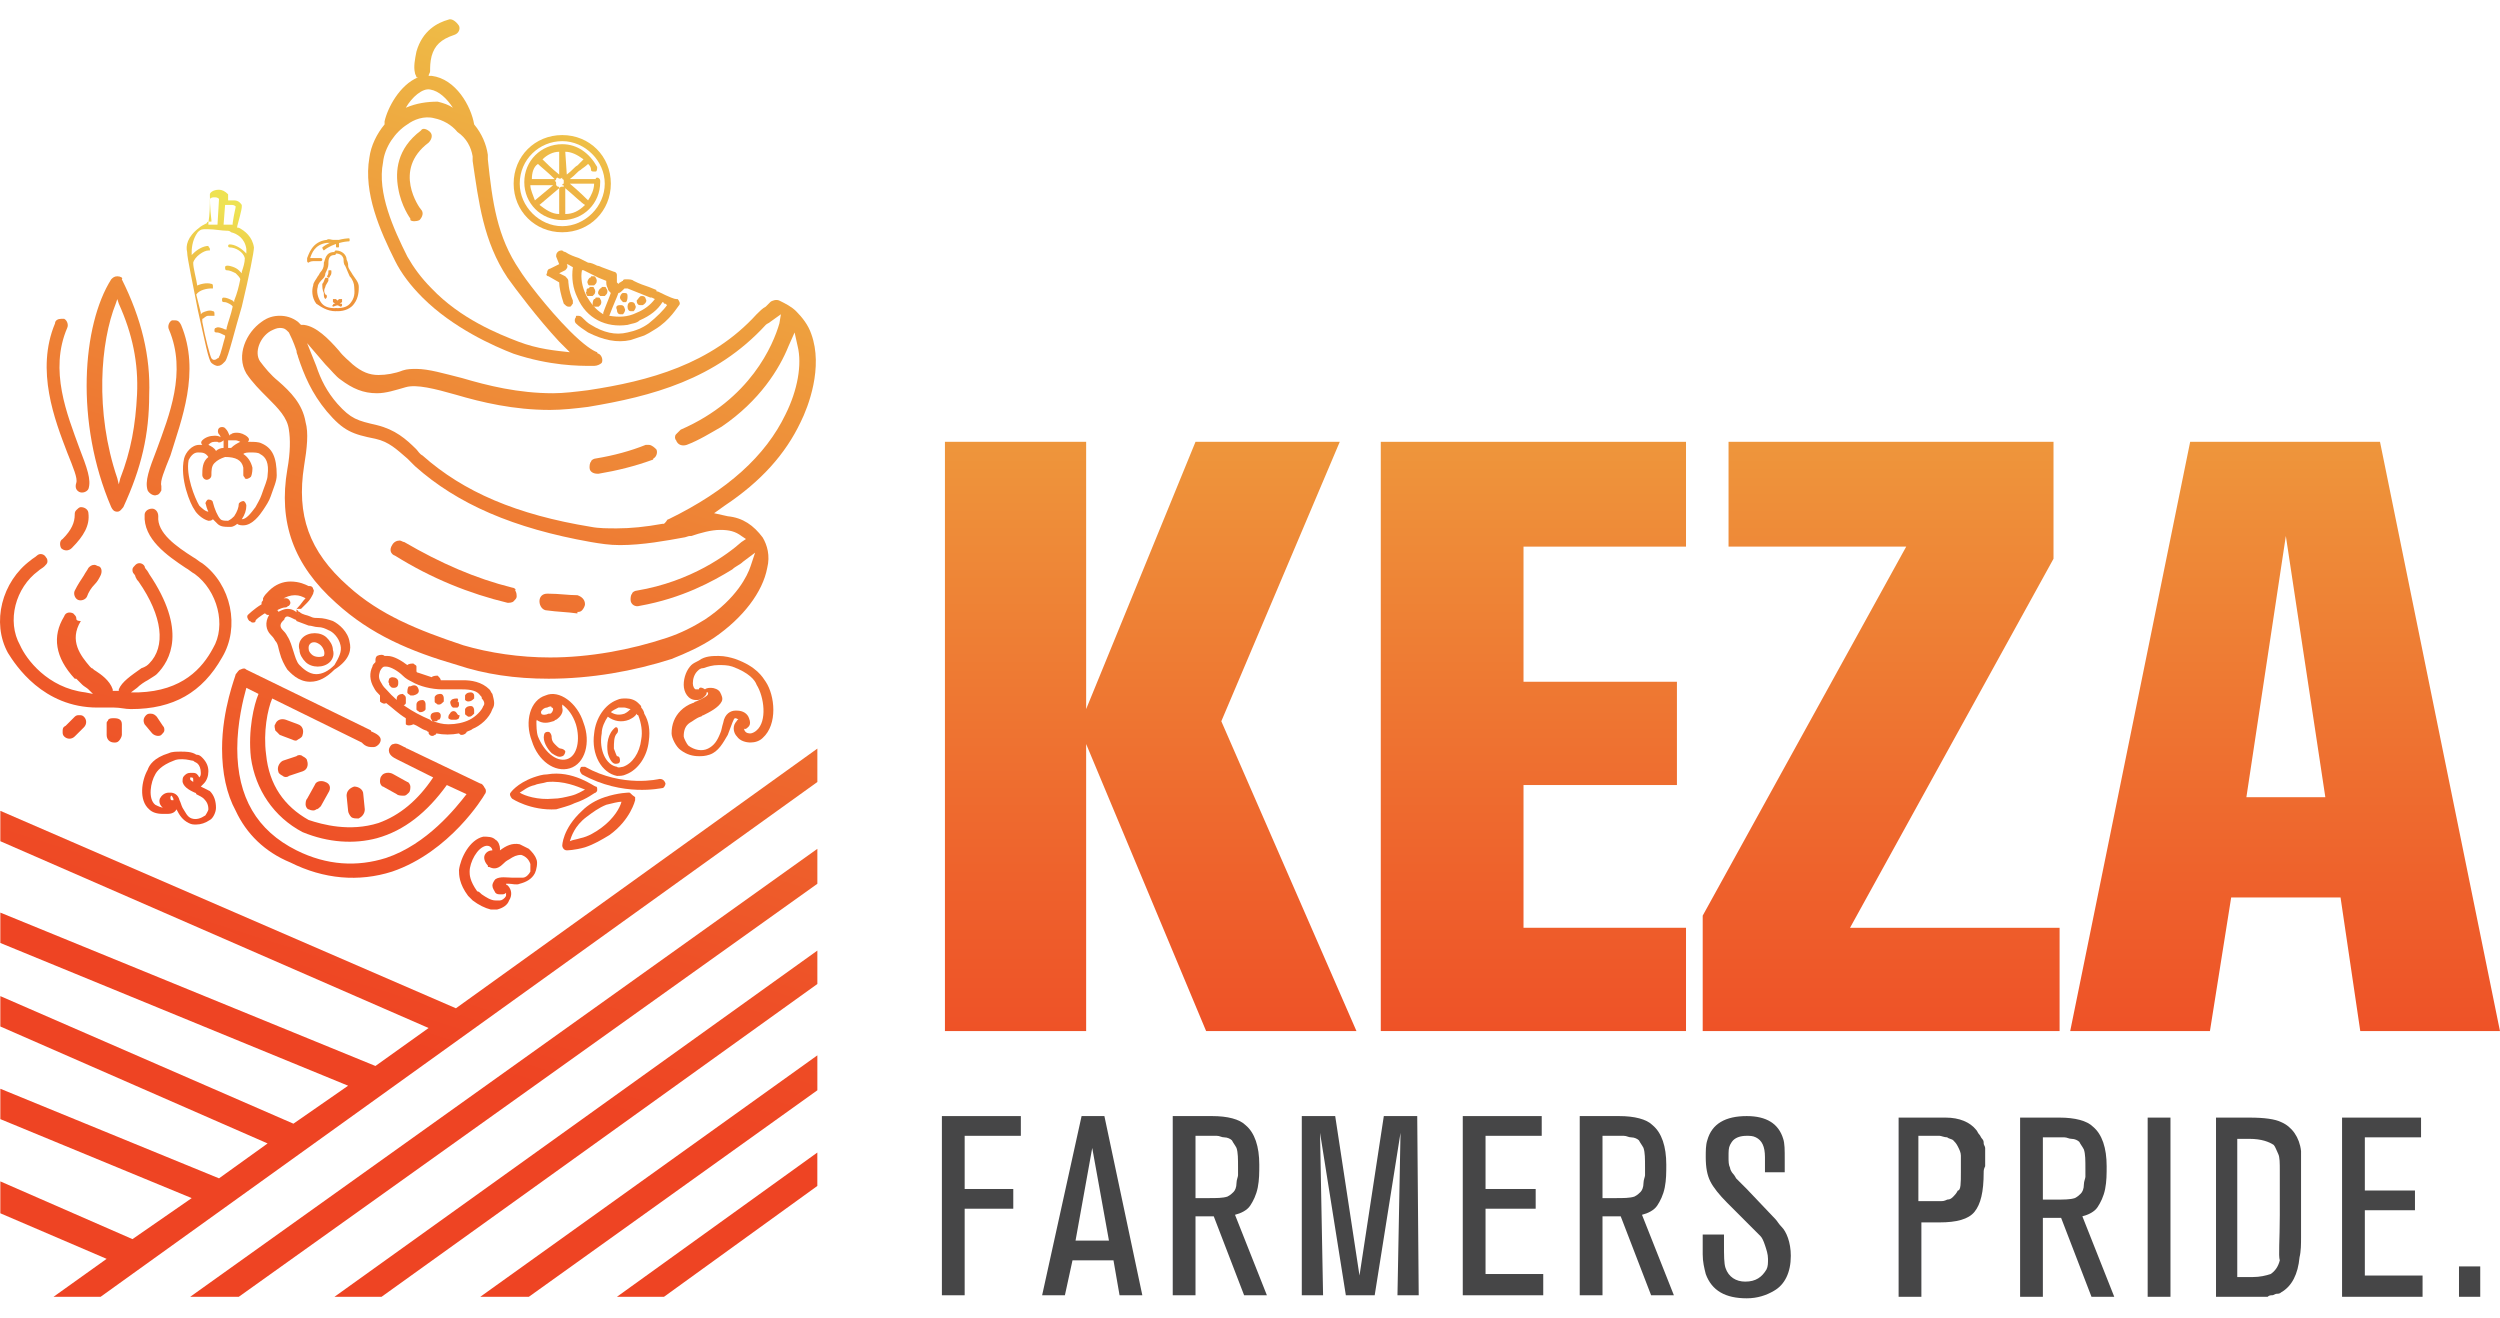 <svg width="74" height="39" viewBox="0 0 74 39" fill="none" xmlns="http://www.w3.org/2000/svg">
<path d="M23.699 12.494C23.924 12.044 24.374 10.875 24.014 9.886C23.924 9.617 23.744 9.392 23.565 9.212C23.43 9.077 23.25 8.987 23.07 8.898C22.98 8.853 22.845 8.898 22.8 8.942C22.755 8.987 22.71 9.032 22.666 9.077C22.576 9.122 22.486 9.212 22.396 9.302C21.047 10.786 19.204 11.28 17.406 11.55C17.047 11.595 16.687 11.64 16.372 11.64C15.338 11.64 14.439 11.415 13.675 11.19C13.136 11.055 12.686 10.92 12.327 10.92C12.192 10.92 12.057 10.92 11.922 10.965C11.697 11.055 11.428 11.1 11.203 11.1C10.933 11.1 10.709 11.01 10.439 10.786C10.349 10.696 10.169 10.561 10.034 10.381C9.72 10.021 9.36 9.662 9 9.617H8.91L8.865 9.572L8.821 9.527C8.641 9.392 8.461 9.347 8.281 9.347C8.101 9.347 7.922 9.392 7.742 9.527C7.292 9.841 6.978 10.516 7.292 11.055C7.472 11.325 7.697 11.55 7.922 11.774C8.236 12.089 8.506 12.359 8.551 12.718C8.596 12.988 8.596 13.393 8.506 13.887C8.236 15.46 8.686 16.719 9.944 17.843C10.978 18.787 12.147 19.281 13.54 19.686C14.35 19.956 15.249 20.09 16.238 20.09C17.496 20.09 18.755 19.866 19.878 19.506C20.328 19.326 20.733 19.146 21.137 18.877C21.991 18.292 22.576 17.528 22.71 16.809C22.8 16.449 22.71 16.135 22.576 15.91C22.306 15.55 21.991 15.326 21.542 15.281L21.137 15.191L21.452 14.966C22.531 14.247 23.25 13.438 23.699 12.494ZM21.317 15.685C21.587 15.685 21.767 15.73 21.946 15.865L22.081 15.955L21.946 16.045C21.542 16.404 20.463 17.213 18.845 17.483C18.8 17.483 18.71 17.528 18.71 17.573C18.665 17.618 18.665 17.708 18.665 17.753C18.665 17.888 18.8 17.978 18.935 17.933C20.193 17.708 21.092 17.213 21.677 16.854C21.767 16.764 21.901 16.719 21.991 16.629L22.351 16.359L22.216 16.764C22.126 17.034 21.811 17.708 20.867 18.337C20.508 18.562 20.148 18.742 19.744 18.877C18.665 19.236 17.451 19.461 16.282 19.461C15.383 19.461 14.484 19.326 13.72 19.102C12.372 18.652 11.248 18.202 10.304 17.348C9.135 16.314 8.776 15.236 9 13.797C9.09 13.258 9.135 12.808 9.045 12.494C8.955 11.954 8.596 11.595 8.236 11.28C8.011 11.1 7.832 10.875 7.697 10.696C7.517 10.426 7.697 9.976 8.011 9.797C8.101 9.752 8.191 9.707 8.281 9.707C8.416 9.707 8.461 9.752 8.506 9.797L8.551 9.841C8.596 9.931 8.686 10.111 8.776 10.381C8.776 10.471 8.821 10.516 8.821 10.561C9 11.1 9.225 11.64 9.675 12.179C10.169 12.763 10.439 12.853 11.113 12.988C11.518 13.078 11.742 13.303 12.057 13.572C12.147 13.662 12.192 13.707 12.282 13.797C13.54 14.921 15.204 15.64 17.496 16.045C17.766 16.09 18.035 16.135 18.35 16.135C19.024 16.135 19.744 16 20.238 15.91C20.283 15.91 20.373 15.865 20.418 15.865H20.463C20.733 15.775 21.047 15.685 21.317 15.685ZM19.789 15.37C19.744 15.37 19.744 15.415 19.699 15.46L19.654 15.505H19.609C19.114 15.595 18.665 15.64 18.26 15.64C17.991 15.64 17.721 15.64 17.496 15.595C15.293 15.236 13.72 14.561 12.507 13.483C12.417 13.438 12.372 13.348 12.327 13.303C12.012 12.988 11.697 12.718 11.158 12.584C10.574 12.449 10.394 12.404 9.989 11.954C9.675 11.595 9.495 11.235 9.36 10.83L9.09 10.156L9.63 10.786C9.809 10.965 9.944 11.145 10.079 11.235C10.439 11.505 10.753 11.64 11.158 11.64C11.428 11.64 11.697 11.55 12.012 11.46C12.327 11.37 12.866 11.505 13.495 11.684C14.26 11.909 15.204 12.134 16.282 12.134C16.642 12.134 17.047 12.089 17.406 12.044C19.294 11.729 21.182 11.235 22.666 9.617C22.71 9.572 22.755 9.572 22.8 9.527L23.115 9.302L23.07 9.572C22.89 10.201 22.216 11.819 20.148 12.718C20.103 12.763 20.058 12.808 20.013 12.853C19.968 12.898 19.968 12.988 20.013 13.033C20.058 13.168 20.193 13.213 20.328 13.168C20.688 13.033 21.047 12.808 21.362 12.629C22.486 11.864 23.07 10.92 23.34 10.246L23.52 9.841L23.61 10.246C23.744 10.786 23.61 11.55 23.25 12.269C22.666 13.483 21.542 14.516 19.789 15.37Z" fill="url(#paint0_linear_1_2720)"/>
<path d="M15.159 17.393C14.08 17.124 13.046 16.674 11.967 16.045C11.922 16.045 11.877 16 11.832 16C11.742 16 11.652 16.045 11.607 16.135C11.517 16.27 11.562 16.405 11.697 16.45C12.776 17.124 13.9 17.573 15.024 17.843C15.069 17.843 15.159 17.843 15.203 17.798C15.248 17.753 15.293 17.708 15.293 17.663C15.293 17.618 15.293 17.528 15.248 17.483C15.293 17.438 15.203 17.393 15.159 17.393Z" fill="url(#paint1_linear_1_2720)"/>
<path d="M17.092 17.618C16.822 17.618 16.552 17.573 16.238 17.573C16.238 17.573 16.238 17.573 16.192 17.573C16.058 17.573 15.968 17.663 15.968 17.798C15.968 17.933 16.058 18.068 16.192 18.068C16.507 18.113 16.777 18.113 17.092 18.158V18.293V18.113C17.137 18.113 17.181 18.113 17.226 18.068C17.271 18.023 17.316 17.933 17.316 17.888C17.316 17.753 17.226 17.663 17.092 17.618Z" fill="url(#paint2_linear_1_2720)"/>
<path d="M19.204 13.168C19.159 13.168 19.159 13.168 19.114 13.168C18.665 13.348 18.17 13.483 17.631 13.572C17.586 13.572 17.496 13.617 17.496 13.662C17.451 13.707 17.451 13.797 17.451 13.842C17.451 13.977 17.586 14.022 17.676 14.022H17.721C18.26 13.932 18.8 13.797 19.294 13.617C19.294 13.617 19.339 13.617 19.339 13.572C19.429 13.528 19.474 13.393 19.429 13.303C19.384 13.258 19.294 13.168 19.204 13.168Z" fill="url(#paint3_linear_1_2720)"/>
<path d="M5.539 7.459C5.539 7.639 5.719 8.448 5.853 9.167C6.078 10.156 6.168 10.651 6.258 10.741C6.303 10.786 6.393 10.831 6.438 10.831C6.528 10.831 6.573 10.786 6.618 10.741L6.663 10.696C6.752 10.606 6.977 9.662 7.157 9.077C7.382 8.133 7.517 7.459 7.517 7.324C7.472 7.01 7.247 6.83 7.067 6.74H7.022V6.695C7.157 6.201 7.157 6.156 7.157 6.111C7.157 6.111 7.157 6.111 7.157 6.066C7.067 5.931 6.977 5.931 6.887 5.931C6.842 5.931 6.797 5.931 6.797 5.931H6.752V5.796V5.751C6.663 5.661 6.573 5.616 6.483 5.616C6.303 5.616 6.213 5.706 6.213 5.751V5.796C6.213 5.796 6.213 6.201 6.258 6.515V6.56H6.213C6.168 6.56 6.123 6.56 6.123 6.605C6.033 6.65 5.943 6.695 5.898 6.74C5.539 7.01 5.494 7.279 5.539 7.459ZM6.663 6.066C6.708 6.066 6.708 6.066 6.752 6.066C6.752 6.066 6.797 6.066 6.842 6.066C6.887 6.066 6.932 6.066 6.977 6.111C6.977 6.156 6.932 6.29 6.887 6.605V6.65H6.797C6.752 6.65 6.708 6.65 6.663 6.65H6.618L6.663 6.066ZM6.213 5.886C6.258 5.841 6.303 5.841 6.348 5.841C6.393 5.841 6.438 5.841 6.483 5.886L6.438 6.65H6.393C6.348 6.65 6.258 6.65 6.213 6.65H6.168V6.605C6.213 6.335 6.213 6.021 6.213 5.886ZM6.033 6.785C6.078 6.785 6.123 6.785 6.168 6.785C6.348 6.785 6.573 6.83 6.708 6.83C6.752 6.83 6.797 6.83 6.842 6.875C7.022 6.92 7.247 7.055 7.292 7.369V7.414V7.504L7.247 7.459C7.112 7.324 6.932 7.234 6.797 7.234C6.752 7.234 6.752 7.279 6.752 7.279C6.752 7.324 6.797 7.324 6.797 7.324C6.977 7.324 7.202 7.459 7.247 7.639C7.247 7.774 7.202 7.909 7.157 8.044V8.089L7.112 8.044C7.067 7.999 7.067 7.999 7.067 7.999C6.977 7.909 6.797 7.864 6.752 7.864C6.708 7.864 6.663 7.864 6.663 7.909C6.663 7.954 6.663 7.999 6.708 7.999C6.797 7.999 6.887 8.044 6.977 8.089C7.022 8.133 7.112 8.223 7.112 8.268C7.067 8.493 7.022 8.673 6.932 8.898V8.943L6.887 8.898C6.797 8.853 6.708 8.808 6.618 8.808C6.618 8.808 6.573 8.808 6.573 8.853V8.898C6.573 8.943 6.618 8.943 6.663 8.943C6.708 8.943 6.887 9.033 6.887 9.077C6.842 9.302 6.752 9.527 6.708 9.707V9.752H6.663C6.573 9.707 6.438 9.662 6.393 9.707C6.348 9.707 6.348 9.752 6.348 9.797C6.348 9.842 6.393 9.842 6.438 9.842C6.483 9.842 6.573 9.887 6.663 9.932V9.976C6.618 10.111 6.528 10.516 6.483 10.561C6.483 10.561 6.483 10.606 6.438 10.606C6.438 10.606 6.393 10.651 6.348 10.651C6.303 10.651 6.303 10.651 6.258 10.606C6.213 10.516 6.078 10.021 5.988 9.527V9.482C5.988 9.482 5.988 9.482 5.988 9.437C6.033 9.437 6.078 9.347 6.168 9.347C6.213 9.347 6.213 9.347 6.258 9.347C6.303 9.347 6.303 9.347 6.348 9.347C6.348 9.347 6.348 9.347 6.348 9.302C6.348 9.257 6.348 9.212 6.303 9.212C6.213 9.167 6.078 9.212 5.988 9.257L5.943 9.302V9.257C5.898 9.077 5.853 8.898 5.809 8.718C5.898 8.583 6.123 8.538 6.258 8.538H6.303C6.303 8.538 6.303 8.538 6.303 8.493C6.303 8.448 6.303 8.403 6.258 8.403C6.123 8.358 5.898 8.403 5.764 8.493L5.853 8.583V8.538C5.809 8.223 5.719 7.954 5.719 7.774C5.764 7.594 6.033 7.414 6.168 7.414H6.213V7.369C6.213 7.324 6.168 7.324 6.168 7.279C6.033 7.279 5.853 7.369 5.719 7.504L5.674 7.549V7.459C5.674 7.279 5.719 7.055 5.853 6.875C5.898 6.83 5.943 6.785 6.033 6.785Z" fill="url(#paint4_linear_1_2720)"/>
<path d="M13.271 0.582C12.956 0.671 12.507 0.896 12.327 1.525C12.282 1.75 12.237 1.975 12.282 2.155C12.282 2.2 12.327 2.245 12.327 2.29C12.327 2.29 12.327 2.29 12.372 2.29C11.832 2.514 11.473 3.189 11.383 3.593C11.383 3.638 11.383 3.683 11.383 3.683C11.158 3.953 10.978 4.312 10.933 4.672C10.754 5.706 11.248 6.83 11.698 7.729C11.877 8.088 12.147 8.448 12.507 8.808C13.406 9.707 14.619 10.246 15.204 10.471C16.283 10.83 17.137 10.83 17.496 10.83C17.541 10.83 17.586 10.83 17.586 10.83C17.676 10.83 17.766 10.785 17.811 10.741C17.856 10.651 17.811 10.516 17.721 10.471C17.721 10.471 17.676 10.471 17.676 10.426C17.541 10.381 17.271 10.201 16.867 9.797C16.193 9.122 15.518 8.223 15.384 7.998C14.709 7.01 14.574 5.976 14.44 4.717V4.582C14.395 4.268 14.26 3.953 14.035 3.683C13.945 3.144 13.496 2.335 12.776 2.245C12.731 2.245 12.687 2.245 12.687 2.245C12.687 2.2 12.731 2.155 12.731 2.11C12.731 1.975 12.731 1.84 12.776 1.66C12.866 1.346 13.046 1.166 13.451 1.031C13.585 0.986 13.63 0.851 13.585 0.761C13.496 0.626 13.361 0.537 13.271 0.582ZM12.057 3.683C12.237 3.548 12.552 3.413 12.866 3.503C13.091 3.548 13.361 3.683 13.541 3.908C13.81 4.088 13.945 4.357 13.99 4.627V4.762C14.17 5.976 14.305 7.144 15.024 8.223C15.249 8.538 15.923 9.437 16.552 10.111C16.642 10.201 16.777 10.336 16.867 10.426C16.462 10.381 15.923 10.336 15.339 10.111C14.754 9.886 13.63 9.437 12.776 8.538C12.462 8.223 12.237 7.909 12.057 7.594C11.653 6.785 11.158 5.706 11.338 4.807C11.383 4.357 11.698 3.908 12.057 3.683ZM12.012 3.189C12.192 2.874 12.507 2.604 12.731 2.649C13.001 2.694 13.226 2.919 13.406 3.189C13.271 3.099 13.136 3.054 12.956 3.009C12.642 3.009 12.327 3.054 12.012 3.189Z" fill="url(#paint5_linear_1_2720)"/>
<path d="M12.731 3.908C12.821 3.998 12.776 4.133 12.686 4.223C11.607 5.032 12.416 6.155 12.461 6.2C12.551 6.29 12.506 6.425 12.416 6.515C12.326 6.56 12.192 6.56 12.147 6.515C12.147 6.515 12.147 6.515 12.147 6.47C12.147 6.47 11.877 6.111 11.787 5.571C11.697 5.077 11.742 4.402 12.461 3.863C12.506 3.773 12.641 3.818 12.731 3.908Z" fill="url(#paint6_linear_1_2720)"/>
<path d="M17.766 5.346C17.766 5.301 17.721 5.257 17.676 5.257C17.676 5.257 17.631 5.257 17.631 5.301H16.867C17.047 5.167 17.092 5.077 17.182 5.032C17.227 4.987 17.317 4.942 17.407 4.852C17.451 4.897 17.496 4.942 17.496 5.032C17.496 5.077 17.541 5.077 17.586 5.077H17.631C17.676 5.077 17.676 4.987 17.676 4.942C17.451 4.537 17.092 4.268 16.642 4.268C16.013 4.268 15.519 4.762 15.519 5.391C15.519 6.021 16.013 6.515 16.642 6.515C17.272 6.515 17.766 6.021 17.766 5.391V5.346ZM16.732 4.492C16.912 4.492 17.092 4.582 17.272 4.717C17.182 4.807 17.137 4.852 17.092 4.897C17.002 4.942 16.957 5.032 16.777 5.167L16.732 4.492ZM16.552 4.492V5.167C16.328 4.987 16.148 4.807 16.058 4.717C16.193 4.582 16.373 4.492 16.552 4.492ZM15.923 4.852C16.013 4.942 16.193 5.077 16.418 5.301H16.373C16.058 5.301 15.833 5.301 15.743 5.301C15.743 5.122 15.788 4.942 15.923 4.852ZM15.698 5.481C15.788 5.481 16.058 5.481 16.373 5.481L15.833 5.931C15.788 5.796 15.698 5.616 15.698 5.481ZM16.552 5.571V6.335C16.328 6.335 16.148 6.2 15.968 6.066L16.552 5.571ZM16.687 5.526H16.642C16.597 5.526 16.597 5.526 16.552 5.571C16.552 5.526 16.552 5.526 16.508 5.526L16.462 5.481V5.436C16.462 5.391 16.462 5.391 16.418 5.346C16.418 5.346 16.462 5.346 16.462 5.301C16.462 5.301 16.462 5.257 16.508 5.257C16.552 5.301 16.597 5.301 16.642 5.257V5.301C16.642 5.301 16.687 5.301 16.687 5.346V5.391V5.436C16.687 5.436 16.642 5.436 16.642 5.481C16.687 5.481 16.687 5.481 16.687 5.526ZM16.732 6.335V5.571C17.002 5.796 17.227 6.021 17.317 6.066C17.137 6.245 16.957 6.335 16.732 6.335ZM17.407 5.931C17.362 5.886 17.137 5.661 16.867 5.436H17.586C17.586 5.616 17.496 5.796 17.407 5.931Z" fill="url(#paint7_linear_1_2720)"/>
<path d="M16.642 3.998C15.833 3.998 15.204 4.627 15.204 5.436C15.204 6.246 15.833 6.875 16.642 6.875C17.452 6.875 18.081 6.246 18.081 5.436C18.081 4.627 17.452 3.998 16.642 3.998ZM16.642 6.695C15.968 6.695 15.384 6.111 15.384 5.436C15.384 4.717 15.968 4.178 16.642 4.178C17.317 4.178 17.901 4.762 17.901 5.436C17.901 6.111 17.317 6.695 16.642 6.695Z" fill="url(#paint8_linear_1_2720)"/>
<path d="M9.99 9.212C10.215 9.212 10.395 9.122 10.485 8.987C10.62 8.808 10.62 8.583 10.62 8.493C10.62 8.358 10.53 8.268 10.44 8.133C10.395 8.043 10.305 7.953 10.305 7.864C10.305 7.819 10.305 7.774 10.26 7.684C10.26 7.549 10.125 7.414 9.945 7.414C9.9 7.414 9.9 7.459 9.9 7.459C9.9 7.504 9.945 7.504 9.945 7.504C10.125 7.504 10.17 7.639 10.17 7.684C10.17 7.729 10.17 7.819 10.215 7.864C10.26 7.953 10.305 8.088 10.35 8.178C10.44 8.268 10.485 8.403 10.485 8.493C10.485 8.583 10.53 8.763 10.395 8.942C10.305 9.077 10.17 9.122 9.945 9.122C9.9 9.122 9.9 9.167 9.9 9.167C9.945 9.167 9.945 9.212 9.99 9.212Z" fill="url(#paint9_linear_1_2720)"/>
<path d="M9.945 9.213C9.99 9.213 9.99 9.168 9.99 9.168C9.99 9.123 9.945 9.123 9.945 9.123C9.721 9.123 9.586 9.078 9.496 8.943C9.406 8.808 9.361 8.628 9.406 8.493C9.406 8.403 9.496 8.314 9.541 8.269C9.586 8.224 9.631 8.179 9.631 8.089C9.676 7.999 9.721 7.909 9.721 7.819V7.774C9.721 7.639 9.765 7.549 9.9 7.549C9.945 7.549 9.945 7.504 9.945 7.504C9.945 7.459 9.9 7.459 9.9 7.459C9.631 7.459 9.631 7.684 9.586 7.774V7.819C9.586 7.909 9.541 7.999 9.496 8.044C9.451 8.089 9.451 8.134 9.406 8.179C9.361 8.269 9.271 8.358 9.271 8.448C9.226 8.583 9.226 8.808 9.361 8.988C9.496 9.078 9.676 9.213 9.945 9.213Z" fill="url(#paint10_linear_1_2720)"/>
<path d="M9.316 7.729C9.361 7.729 9.45 7.729 9.495 7.729C9.54 7.729 9.54 7.684 9.54 7.684C9.54 7.639 9.495 7.639 9.495 7.639C9.405 7.639 9.271 7.639 9.181 7.639C9.226 7.504 9.316 7.234 9.675 7.189C9.72 7.189 9.765 7.189 9.855 7.189C9.855 7.189 9.855 7.189 9.9 7.189H9.945C9.945 7.234 9.945 7.234 9.945 7.279C9.945 7.324 9.945 7.324 9.99 7.324C10.035 7.324 10.035 7.324 10.035 7.279C10.035 7.234 10.035 7.234 10.035 7.189V7.145C10.035 7.1 10.035 7.1 9.99 7.1H9.945H9.9C9.9 7.1 9.9 7.1 9.855 7.1C9.81 7.1 9.72 7.055 9.675 7.1C9.226 7.145 9.136 7.549 9.091 7.639V7.684V7.729C9.091 7.729 9.091 7.774 9.136 7.774C9.181 7.729 9.271 7.729 9.316 7.729Z" fill="url(#paint11_linear_1_2720)"/>
<path d="M9.585 7.414C9.855 7.19 10.259 7.145 10.304 7.145C10.349 7.145 10.349 7.145 10.349 7.1C10.349 7.055 10.349 7.055 10.304 7.055C10.259 7.055 9.81 7.1 9.54 7.324C9.54 7.324 9.54 7.369 9.585 7.414Z" fill="url(#paint12_linear_1_2720)"/>
<path d="M9.99 9.032L10.125 8.942C10.125 8.942 10.125 8.897 10.125 8.853C10.125 8.853 10.08 8.853 10.035 8.853L9.99 8.897L9.945 8.853C9.945 8.853 9.9 8.853 9.855 8.853C9.855 8.853 9.855 8.897 9.855 8.942L9.99 9.032C9.945 9.032 9.945 9.032 9.99 9.032Z" fill="url(#paint13_linear_1_2720)"/>
<path d="M9.72 8.223C9.72 8.223 9.765 8.223 9.765 8.178C9.81 8.133 9.81 8.088 9.81 8.043C9.81 7.999 9.81 7.999 9.765 7.999C9.72 7.999 9.72 7.999 9.72 8.043C9.72 8.088 9.72 8.133 9.675 8.178C9.675 8.178 9.675 8.178 9.72 8.223Z" fill="url(#paint14_linear_1_2720)"/>
<path d="M9.63 8.852C9.675 8.808 9.675 8.808 9.675 8.763C9.675 8.763 9.675 8.718 9.63 8.718C9.585 8.628 9.585 8.583 9.63 8.493C9.63 8.448 9.675 8.403 9.72 8.313C9.72 8.268 9.72 8.268 9.72 8.223C9.675 8.223 9.675 8.223 9.63 8.223C9.585 8.313 9.585 8.358 9.54 8.403C9.54 8.493 9.54 8.583 9.585 8.673C9.585 8.763 9.585 8.808 9.63 8.852Z" fill="url(#paint15_linear_1_2720)"/>
<path d="M10.08 9.078C10.08 9.078 10.125 9.078 10.125 9.033C10.125 8.988 10.125 8.988 10.08 8.988L9.99 8.943C9.945 8.943 9.945 8.943 9.945 8.988C9.945 9.033 9.945 9.033 9.99 9.033L10.08 9.078Z" fill="url(#paint16_linear_1_2720)"/>
<path d="M9.855 9.078L9.99 9.033C10.035 9.033 10.035 8.988 10.035 8.988C10.035 8.943 9.99 8.943 9.99 8.943L9.9 8.988C9.855 8.988 9.855 9.033 9.855 9.033C9.81 9.033 9.855 9.078 9.855 9.078Z" fill="url(#paint17_linear_1_2720)"/>
<path d="M5.989 16.674C5.899 16.629 5.809 16.539 5.719 16.494C5.225 16.179 4.64 15.775 4.685 15.28C4.685 15.146 4.595 15.056 4.505 15.056C4.37 15.056 4.281 15.146 4.281 15.236C4.236 15.955 4.955 16.449 5.494 16.809C5.584 16.854 5.674 16.944 5.764 16.989C6.438 17.483 6.708 18.517 6.303 19.191C5.989 19.776 5.404 20.45 4.101 20.495H3.876L4.056 20.36C4.146 20.27 4.281 20.18 4.37 20.135C4.505 20.045 4.595 20 4.64 19.955C5.045 19.551 5.539 18.652 4.415 16.989C4.415 16.989 4.37 16.899 4.326 16.854C4.281 16.809 4.281 16.764 4.281 16.764C4.236 16.674 4.101 16.629 4.011 16.719C3.966 16.764 3.921 16.809 3.921 16.854C3.921 16.899 3.921 16.944 3.966 16.989C3.966 16.989 4.011 17.034 4.011 17.078C4.056 17.168 4.056 17.168 4.101 17.213C4.82 18.247 4.91 19.146 4.415 19.641C4.37 19.686 4.326 19.731 4.191 19.776C3.876 20 3.606 20.18 3.516 20.405V20.45H3.471H3.427H3.337V20.405C3.247 20.135 2.977 19.955 2.842 19.865C2.752 19.82 2.752 19.776 2.707 19.776L2.662 19.731C2.393 19.416 2.033 18.966 2.393 18.382C2.258 18.382 2.258 18.337 2.258 18.292C2.258 18.247 2.213 18.202 2.168 18.157C2.078 18.112 1.943 18.112 1.898 18.247C1.539 18.832 1.628 19.461 2.213 20.09H2.258C2.303 20.135 2.348 20.18 2.438 20.27C2.483 20.315 2.572 20.36 2.617 20.405L2.752 20.54L2.527 20.495C1.404 20.36 0.774 19.506 0.595 19.101C0.19 18.382 0.46 17.393 1.134 16.899C1.179 16.854 1.269 16.809 1.314 16.764C1.359 16.719 1.404 16.674 1.404 16.629C1.404 16.584 1.404 16.539 1.359 16.494C1.314 16.404 1.179 16.359 1.089 16.449C1.044 16.494 0.954 16.539 0.909 16.584C0.055 17.213 -0.259 18.427 0.235 19.326C0.46 19.686 1.269 20.944 2.887 20.944H2.932C2.977 20.944 3.022 20.944 3.067 20.944C3.157 20.944 3.202 20.944 3.292 20.944H3.337C3.337 20.944 3.337 20.944 3.382 20.944C3.561 20.944 3.696 20.989 3.876 20.989C5.135 20.989 5.989 20.495 6.573 19.461C7.113 18.562 6.843 17.303 5.989 16.674Z" fill="url(#paint18_linear_1_2720)"/>
<path d="M1.808 16.224C1.898 16.314 2.033 16.314 2.123 16.224C2.482 15.865 2.662 15.55 2.617 15.191C2.617 15.101 2.527 15.011 2.392 15.011C2.347 15.011 2.302 15.056 2.257 15.101C2.212 15.146 2.212 15.191 2.212 15.236C2.212 15.46 2.123 15.685 1.853 15.955C1.763 16 1.763 16.134 1.808 16.224Z" fill="url(#paint19_linear_1_2720)"/>
<path d="M2.977 17.033C3.022 16.944 3.022 16.809 2.932 16.764C2.887 16.764 2.842 16.719 2.797 16.719C2.707 16.719 2.662 16.764 2.618 16.809C2.573 16.899 2.528 16.944 2.483 17.033C2.393 17.168 2.303 17.303 2.213 17.483C2.168 17.573 2.213 17.708 2.303 17.753C2.393 17.798 2.528 17.753 2.573 17.663C2.618 17.528 2.707 17.393 2.797 17.303C2.887 17.213 2.932 17.123 2.977 17.033Z" fill="url(#paint20_linear_1_2720)"/>
<path d="M4.64 21.214C4.595 21.169 4.55 21.124 4.46 21.124C4.415 21.124 4.37 21.124 4.325 21.169C4.236 21.259 4.236 21.349 4.28 21.439L4.505 21.708C4.595 21.798 4.73 21.798 4.775 21.753C4.82 21.708 4.865 21.663 4.865 21.619C4.865 21.573 4.865 21.529 4.82 21.484L4.64 21.214Z" fill="url(#paint21_linear_1_2720)"/>
<path d="M3.157 21.394V21.754C3.157 21.889 3.247 21.979 3.382 21.979C3.427 21.979 3.472 21.979 3.517 21.933C3.562 21.889 3.607 21.799 3.607 21.754V21.439C3.607 21.304 3.517 21.259 3.382 21.259C3.292 21.259 3.247 21.259 3.202 21.304C3.202 21.349 3.157 21.349 3.157 21.394Z" fill="url(#paint22_linear_1_2720)"/>
<path d="M1.854 21.663C1.854 21.708 1.854 21.753 1.898 21.798C1.988 21.888 2.123 21.888 2.213 21.798L2.483 21.529C2.573 21.439 2.573 21.304 2.483 21.214C2.438 21.169 2.393 21.169 2.348 21.169C2.303 21.169 2.258 21.169 2.213 21.214L1.943 21.484C1.854 21.529 1.854 21.573 1.854 21.663Z" fill="url(#paint23_linear_1_2720)"/>
<path d="M3.472 8.178C3.382 8.178 3.337 8.223 3.292 8.268C2.438 9.617 2.213 12.493 3.292 15.011C3.337 15.101 3.382 15.146 3.472 15.146C3.561 15.146 3.606 15.056 3.651 15.011C4.191 13.842 4.416 12.853 4.416 11.684C4.46 10.561 4.191 9.437 3.606 8.268C3.651 8.223 3.561 8.178 3.472 8.178ZM4.056 11.684C4.011 12.583 3.876 13.348 3.561 14.157L3.516 14.336L3.472 14.157C2.797 12.179 2.977 10.111 3.427 8.987L3.472 8.852L3.516 8.987C3.921 9.886 4.101 10.74 4.056 11.684Z" fill="url(#paint24_linear_1_2720)"/>
<path d="M2.348 13.258C1.989 12.269 1.449 10.965 1.989 9.707C2.033 9.617 1.989 9.482 1.899 9.437C1.854 9.437 1.854 9.437 1.809 9.437C1.719 9.437 1.629 9.482 1.629 9.572C1.045 10.965 1.629 12.449 1.989 13.393C2.168 13.842 2.303 14.157 2.258 14.292C2.213 14.427 2.258 14.517 2.348 14.562C2.438 14.606 2.573 14.562 2.618 14.472C2.708 14.202 2.573 13.842 2.348 13.258Z" fill="url(#paint25_linear_1_2720)"/>
<path d="M5.36 9.617C5.315 9.527 5.27 9.482 5.18 9.482C5.135 9.482 5.135 9.482 5.09 9.482C5 9.527 4.955 9.662 5 9.752C5.54 11.01 5 12.314 4.641 13.303C4.416 13.887 4.281 14.247 4.371 14.517C4.416 14.606 4.551 14.696 4.641 14.651C4.686 14.651 4.731 14.606 4.776 14.517C4.776 14.472 4.776 14.427 4.776 14.382C4.731 14.247 4.865 13.932 5.045 13.483C5.36 12.449 5.944 11.01 5.36 9.617Z" fill="url(#paint26_linear_1_2720)"/>
<path d="M14.215 23.192L12.057 22.158C12.012 22.158 12.012 22.113 11.967 22.113C11.877 22.068 11.743 21.979 11.653 22.023C11.563 22.023 11.518 22.158 11.518 22.158C11.473 22.338 11.653 22.428 11.743 22.473L12.822 23.012C12.372 23.687 11.832 24.136 11.203 24.361C10.349 24.631 9.54 24.406 9.135 24.271C8.416 23.866 7.967 23.237 7.877 22.338C7.787 21.664 7.922 20.99 8.057 20.675L10.709 21.979L10.754 22.023C10.799 22.068 10.889 22.113 10.979 22.113C11.023 22.113 11.068 22.113 11.068 22.113C11.113 22.113 11.203 22.068 11.248 21.979C11.338 21.799 11.113 21.709 11.023 21.664C11.023 21.664 10.979 21.664 10.979 21.619L7.292 19.821C7.248 19.776 7.203 19.776 7.113 19.821C7.068 19.821 7.023 19.911 6.978 19.956C6.978 20.001 6.573 20.99 6.573 22.158C6.573 22.878 6.708 23.507 6.978 24.001C7.292 24.676 7.832 25.215 8.596 25.53C9.585 26.024 10.619 26.114 11.608 25.799C13.316 25.215 14.305 23.597 14.35 23.507C14.395 23.462 14.395 23.372 14.35 23.327C14.305 23.237 14.26 23.192 14.215 23.192ZM8.956 24.631C9.72 24.945 10.484 24.99 11.158 24.81C11.967 24.586 12.642 24.046 13.226 23.237L13.81 23.507C13.496 23.911 12.642 24.99 11.428 25.395C10.574 25.665 9.675 25.619 8.776 25.17C7.607 24.586 7.023 23.597 7.023 22.158C7.023 21.394 7.203 20.675 7.292 20.36L7.652 20.54C7.517 20.855 7.337 21.619 7.427 22.428C7.562 23.372 8.102 24.181 8.956 24.631Z" fill="url(#paint27_linear_1_2720)"/>
<path d="M11.293 22.968C11.248 23.012 11.248 23.102 11.248 23.147C11.248 23.192 11.293 23.282 11.338 23.282L11.742 23.507C11.787 23.552 11.877 23.552 11.967 23.552C12.012 23.552 12.057 23.507 12.102 23.462C12.147 23.417 12.147 23.327 12.147 23.282C12.147 23.237 12.102 23.147 12.057 23.147L11.653 22.922C11.518 22.833 11.338 22.878 11.293 22.968Z" fill="url(#paint28_linear_1_2720)"/>
<path d="M10.259 23.552L10.304 24.001C10.304 24.046 10.349 24.136 10.394 24.181C10.439 24.226 10.528 24.226 10.573 24.226H10.618C10.708 24.181 10.798 24.091 10.798 23.956L10.753 23.507C10.753 23.372 10.618 23.282 10.483 23.282C10.349 23.327 10.259 23.417 10.259 23.552Z" fill="url(#paint29_linear_1_2720)"/>
<path d="M9.361 23.956C9.406 23.956 9.45 23.911 9.495 23.866L9.72 23.462C9.81 23.327 9.765 23.192 9.63 23.147C9.54 23.102 9.361 23.102 9.316 23.237L9.091 23.642C9.046 23.686 9.046 23.776 9.046 23.821C9.046 23.866 9.091 23.956 9.136 23.956C9.226 24.001 9.316 24.001 9.361 23.956Z" fill="url(#paint30_linear_1_2720)"/>
<path d="M8.237 22.832C8.237 22.877 8.282 22.922 8.371 22.967C8.416 23.012 8.506 23.012 8.551 22.967L8.956 22.832C9.091 22.787 9.136 22.652 9.091 22.518C9.091 22.473 9.046 22.428 8.956 22.383C8.911 22.338 8.821 22.338 8.776 22.383L8.371 22.518C8.282 22.563 8.192 22.698 8.237 22.832Z" fill="url(#paint31_linear_1_2720)"/>
<path d="M8.821 21.889C8.911 21.844 8.956 21.799 8.956 21.754C9.001 21.619 8.956 21.484 8.821 21.439L8.462 21.305C8.327 21.259 8.192 21.305 8.147 21.439C8.102 21.484 8.147 21.574 8.147 21.619C8.192 21.664 8.237 21.709 8.282 21.754L8.641 21.889C8.731 21.934 8.776 21.934 8.821 21.889Z" fill="url(#paint32_linear_1_2720)"/>
<path d="M19.519 23.057C19.519 23.057 18.44 23.327 17.317 22.697C17.272 22.697 17.272 22.697 17.227 22.697C17.182 22.697 17.182 22.742 17.182 22.742C17.137 22.787 17.182 22.877 17.227 22.922C18.44 23.596 19.564 23.327 19.609 23.327C19.654 23.327 19.699 23.237 19.699 23.192C19.654 23.057 19.564 23.057 19.519 23.057Z" fill="url(#paint33_linear_1_2720)"/>
<path d="M16.867 22.742C17.317 22.607 17.496 21.978 17.272 21.394C17.092 20.809 16.552 20.405 16.148 20.585C15.698 20.72 15.518 21.349 15.743 21.933C15.923 22.517 16.418 22.877 16.867 22.742ZM16.013 21.079C16.013 21.034 16.103 20.944 16.193 20.944C16.283 20.899 16.328 20.899 16.328 20.944C16.373 20.944 16.373 20.989 16.373 20.989C16.373 21.034 16.328 21.124 16.283 21.124H16.238C16.148 21.169 16.058 21.169 16.013 21.124C16.058 21.169 16.013 21.124 16.013 21.079ZM15.878 21.304C15.878 21.349 15.923 21.349 15.878 21.304C16.058 21.439 16.238 21.394 16.373 21.349C16.418 21.349 16.418 21.304 16.462 21.304C16.597 21.214 16.687 21.079 16.642 20.944C16.642 20.899 16.642 20.899 16.642 20.854C16.822 20.989 16.957 21.169 17.047 21.439C17.182 21.888 17.092 22.383 16.777 22.473C16.462 22.562 16.103 22.248 15.923 21.798C15.878 21.663 15.878 21.484 15.878 21.304Z" fill="url(#paint34_linear_1_2720)"/>
<path d="M18.98 20.944C18.98 20.899 18.98 20.899 18.935 20.854L18.89 20.809C18.8 20.719 18.666 20.674 18.531 20.674C18.441 20.674 18.351 20.674 18.261 20.719C17.901 20.854 17.632 21.259 17.587 21.708C17.497 22.337 17.811 22.877 18.261 22.967C18.351 22.967 18.441 22.967 18.531 22.922C18.89 22.787 19.16 22.383 19.205 21.933C19.25 21.618 19.205 21.349 19.07 21.124C19.07 21.079 19.025 20.989 18.98 20.944ZM18.486 20.944C18.531 20.944 18.62 20.989 18.666 20.989C18.62 21.034 18.576 21.079 18.486 21.124C18.351 21.169 18.216 21.169 18.081 21.079C18.126 21.034 18.216 20.989 18.306 20.944C18.396 20.944 18.441 20.944 18.486 20.944ZM18.98 21.888C18.935 22.293 18.71 22.607 18.441 22.697C18.396 22.697 18.306 22.742 18.261 22.697C17.946 22.652 17.721 22.203 17.811 21.708C17.811 21.528 17.901 21.349 17.991 21.214C18.171 21.349 18.396 21.393 18.62 21.304C18.71 21.259 18.8 21.214 18.845 21.124C18.845 21.124 18.845 21.169 18.89 21.169C18.98 21.393 19.025 21.663 18.98 21.888Z" fill="url(#paint35_linear_1_2720)"/>
<path d="M18.62 23.461C18.62 23.461 18.306 23.461 17.901 23.596C17.631 23.686 17.407 23.821 17.227 24.001C16.643 24.54 16.643 25.035 16.643 25.035C16.643 25.08 16.688 25.17 16.777 25.17C16.777 25.17 17.002 25.17 17.317 25.08C17.587 24.99 17.811 24.855 18.036 24.72C18.665 24.27 18.8 23.686 18.8 23.686C18.8 23.641 18.8 23.596 18.8 23.596C18.665 23.506 18.665 23.461 18.62 23.461ZM17.811 24.495C17.631 24.63 17.407 24.765 17.182 24.81C17.047 24.855 16.957 24.855 16.867 24.9C16.912 24.765 17.002 24.45 17.362 24.181C17.542 24.046 17.721 23.911 17.946 23.821C18.126 23.776 18.306 23.731 18.396 23.731C18.351 23.911 18.171 24.226 17.811 24.495Z" fill="url(#paint36_linear_1_2720)"/>
<path d="M17.002 23.776C17.407 23.641 17.587 23.462 17.632 23.462C17.677 23.417 17.677 23.417 17.677 23.372C17.677 23.327 17.677 23.282 17.632 23.282C17.587 23.282 16.957 22.787 16.193 22.922C16.058 22.922 15.923 22.967 15.789 23.012C15.294 23.192 15.114 23.462 15.114 23.462C15.069 23.507 15.114 23.596 15.159 23.641C15.159 23.641 15.699 24.001 16.463 23.956C16.598 23.911 16.823 23.866 17.002 23.776ZM15.834 23.237C15.923 23.192 16.058 23.192 16.193 23.147C16.688 23.102 17.092 23.282 17.317 23.372C17.227 23.417 17.092 23.507 16.912 23.552C16.733 23.596 16.553 23.641 16.373 23.641C15.923 23.686 15.519 23.552 15.384 23.462C15.474 23.417 15.609 23.282 15.834 23.237Z" fill="url(#paint37_linear_1_2720)"/>
<path d="M16.643 22.383C16.688 22.383 16.733 22.293 16.733 22.248C16.733 22.203 16.643 22.158 16.598 22.158C16.553 22.158 16.508 22.113 16.418 22.023C16.328 21.933 16.328 21.843 16.328 21.798C16.328 21.753 16.283 21.664 16.238 21.664H16.193C16.148 21.664 16.104 21.709 16.104 21.753C16.059 21.933 16.193 22.158 16.328 22.293C16.463 22.383 16.553 22.428 16.643 22.383Z" fill="url(#paint38_linear_1_2720)"/>
<path d="M18.216 21.529C17.991 21.709 17.946 22.023 17.991 22.293C18.036 22.473 18.126 22.608 18.216 22.608C18.261 22.608 18.351 22.608 18.351 22.518C18.351 22.473 18.351 22.383 18.261 22.383C18.261 22.383 18.216 22.293 18.171 22.158C18.171 21.978 18.171 21.799 18.261 21.709C18.306 21.664 18.306 21.574 18.261 21.529C18.306 21.529 18.261 21.529 18.216 21.529Z" fill="url(#paint39_linear_1_2720)"/>
<path d="M16.237 8.178L16.552 8.358C16.552 8.493 16.597 8.718 16.687 8.987C16.732 9.032 16.777 9.077 16.822 9.077C16.822 9.077 16.822 9.077 16.867 9.077C16.912 9.077 16.912 9.032 16.957 8.987C16.957 8.942 16.957 8.942 16.957 8.897C16.822 8.583 16.822 8.313 16.822 8.313C16.822 8.268 16.777 8.223 16.732 8.178L16.552 8.088L16.732 7.998C16.777 7.953 16.822 7.909 16.777 7.819C16.822 7.819 16.867 7.864 16.957 7.909C16.912 8.223 16.957 8.538 17.091 8.808C17.361 9.437 17.945 9.707 18.575 9.617C18.71 9.572 18.845 9.572 18.934 9.482C19.249 9.347 19.474 9.167 19.609 8.942C19.609 8.942 19.654 8.942 19.654 8.987C19.699 8.987 19.699 8.987 19.744 9.032C19.654 9.167 19.429 9.392 19.204 9.572C19.024 9.707 18.8 9.796 18.575 9.841C18.215 9.931 17.856 9.841 17.496 9.617C17.406 9.572 17.316 9.482 17.226 9.392C17.181 9.347 17.136 9.347 17.091 9.347C17.047 9.347 17.047 9.347 17.047 9.392C17.002 9.437 17.002 9.527 17.047 9.572C17.136 9.662 17.271 9.752 17.406 9.841C17.856 10.066 18.26 10.156 18.665 10.066C18.8 10.021 18.934 9.976 19.069 9.931C19.159 9.886 19.249 9.841 19.384 9.752C19.834 9.482 20.058 9.077 20.103 9.032C20.148 8.987 20.103 8.897 20.058 8.852H20.013C19.968 8.852 19.834 8.808 19.474 8.628C19.429 8.628 19.429 8.628 19.429 8.583L19.204 8.493C19.069 8.448 18.934 8.403 18.755 8.313C18.71 8.268 18.62 8.268 18.53 8.268C18.485 8.268 18.44 8.268 18.44 8.313C18.395 8.313 18.395 8.358 18.35 8.358L18.305 8.403C18.305 8.403 18.305 8.403 18.26 8.358C18.26 8.313 18.26 8.268 18.26 8.223C18.26 8.178 18.26 8.133 18.26 8.133C18.26 8.088 18.215 8.043 18.17 8.043L17.811 7.909C17.721 7.864 17.676 7.864 17.676 7.864C17.586 7.819 17.496 7.774 17.406 7.774C17.316 7.729 17.226 7.684 17.136 7.639C17.002 7.594 16.867 7.549 16.732 7.459C16.687 7.459 16.642 7.414 16.642 7.414C16.597 7.414 16.552 7.414 16.507 7.459C16.462 7.504 16.462 7.549 16.462 7.594L16.552 7.819L16.282 7.953C16.237 7.953 16.192 7.998 16.192 8.088C16.148 8.133 16.192 8.178 16.237 8.178ZM18.035 9.347C18.17 8.987 18.26 8.808 18.305 8.673C18.35 8.673 18.395 8.628 18.44 8.583L18.485 8.538C18.485 8.538 18.53 8.538 18.575 8.538L19.249 8.808H19.294L19.384 8.852C19.249 9.032 19.069 9.167 18.845 9.257C18.575 9.392 18.305 9.392 18.035 9.347ZM17.226 7.998H17.271C17.361 8.043 17.451 8.088 17.541 8.133C17.541 8.133 17.631 8.178 17.721 8.223L17.945 8.313C17.945 8.403 17.945 8.448 17.991 8.538C17.991 8.583 18.035 8.628 18.08 8.673C18.035 8.808 17.901 9.122 17.856 9.257V9.302C17.631 9.167 17.496 8.987 17.361 8.763C17.226 8.493 17.181 8.223 17.226 7.998Z" fill="url(#paint40_linear_1_2720)"/>
<path d="M17.721 8.717C17.676 8.672 17.721 8.583 17.766 8.538C17.766 8.538 17.811 8.538 17.811 8.493C17.856 8.493 17.856 8.493 17.901 8.493C17.901 8.493 17.945 8.493 17.945 8.538C17.991 8.583 17.991 8.672 17.945 8.717L17.901 8.762C17.901 8.762 17.901 8.762 17.856 8.762C17.811 8.762 17.811 8.762 17.811 8.762C17.811 8.762 17.811 8.762 17.766 8.762C17.721 8.717 17.721 8.717 17.721 8.717Z" fill="url(#paint41_linear_1_2720)"/>
<path d="M17.586 8.853C17.586 8.853 17.631 8.853 17.631 8.808C17.676 8.808 17.676 8.808 17.721 8.808C17.721 8.808 17.766 8.808 17.766 8.853C17.811 8.898 17.811 8.987 17.766 9.032L17.721 9.077C17.721 9.077 17.721 9.077 17.676 9.077C17.631 9.077 17.631 9.077 17.631 9.077C17.631 9.077 17.631 9.077 17.586 9.077C17.541 9.077 17.541 9.032 17.541 9.032C17.541 8.987 17.541 8.898 17.586 8.853Z" fill="url(#paint42_linear_1_2720)"/>
<path d="M17.631 8.403L17.586 8.448C17.586 8.448 17.586 8.448 17.541 8.448C17.496 8.448 17.496 8.448 17.496 8.448C17.496 8.448 17.496 8.448 17.451 8.448C17.406 8.448 17.406 8.403 17.406 8.403C17.361 8.358 17.406 8.268 17.451 8.223C17.451 8.223 17.496 8.223 17.496 8.178C17.541 8.178 17.541 8.178 17.586 8.178C17.586 8.178 17.631 8.178 17.631 8.223C17.676 8.268 17.676 8.358 17.631 8.403Z" fill="url(#paint43_linear_1_2720)"/>
<path d="M17.406 8.538C17.406 8.538 17.451 8.538 17.451 8.493C17.496 8.493 17.496 8.493 17.541 8.493C17.541 8.493 17.586 8.493 17.586 8.538C17.631 8.583 17.631 8.672 17.586 8.717L17.541 8.762C17.541 8.762 17.541 8.762 17.496 8.762C17.451 8.762 17.451 8.762 17.451 8.762C17.451 8.762 17.451 8.762 17.406 8.762C17.361 8.762 17.361 8.717 17.361 8.717C17.361 8.672 17.316 8.672 17.361 8.628C17.361 8.583 17.361 8.538 17.406 8.538Z" fill="url(#paint44_linear_1_2720)"/>
<path d="M18.35 9.032C18.395 9.032 18.395 9.032 18.395 9.032C18.44 9.032 18.485 9.077 18.485 9.122C18.529 9.167 18.485 9.257 18.44 9.302H18.395C18.395 9.302 18.395 9.302 18.35 9.302C18.305 9.302 18.26 9.257 18.26 9.167C18.215 9.077 18.26 9.032 18.35 9.032Z" fill="url(#paint45_linear_1_2720)"/>
<path d="M18.665 8.942C18.71 8.942 18.71 8.942 18.71 8.942C18.755 8.942 18.8 8.987 18.8 9.032C18.845 9.077 18.8 9.167 18.755 9.212H18.71C18.71 9.212 18.71 9.212 18.665 9.212C18.62 9.212 18.575 9.167 18.575 9.077C18.575 8.987 18.62 8.942 18.665 8.942Z" fill="url(#paint46_linear_1_2720)"/>
<path d="M18.98 8.763C19.024 8.763 19.024 8.763 19.024 8.763C19.07 8.763 19.114 8.808 19.114 8.853C19.159 8.898 19.114 8.987 19.024 9.032H18.98C18.98 9.032 18.98 9.032 18.935 9.032C18.89 9.032 18.845 8.987 18.845 8.898C18.89 8.853 18.935 8.763 18.98 8.763Z" fill="url(#paint47_linear_1_2720)"/>
<path d="M18.351 8.808C18.351 8.763 18.395 8.673 18.441 8.673C18.485 8.673 18.485 8.673 18.485 8.673C18.53 8.673 18.575 8.673 18.575 8.763C18.575 8.808 18.575 8.898 18.53 8.943H18.485C18.485 8.943 18.485 8.943 18.441 8.943C18.395 8.898 18.351 8.853 18.351 8.808Z" fill="url(#paint48_linear_1_2720)"/>
<path d="M7.741 13.123C7.652 13.078 7.517 13.078 7.382 13.078H7.337C7.382 13.033 7.382 12.988 7.337 12.943C7.247 12.853 7.112 12.808 7.022 12.808C6.977 12.808 6.887 12.808 6.842 12.853C6.797 12.853 6.797 12.898 6.797 12.898C6.753 12.808 6.753 12.763 6.663 12.673C6.618 12.628 6.528 12.628 6.483 12.673C6.438 12.718 6.438 12.808 6.483 12.853C6.483 12.853 6.528 12.898 6.528 12.943C6.483 12.898 6.393 12.898 6.348 12.898C6.213 12.898 6.078 12.943 5.988 13.033C5.943 13.078 5.943 13.123 5.988 13.168C5.943 13.168 5.898 13.168 5.898 13.168C5.674 13.168 5.494 13.393 5.449 13.572C5.314 14.157 5.629 14.921 5.764 15.101C5.809 15.191 5.988 15.37 6.168 15.415C6.213 15.415 6.258 15.415 6.303 15.37C6.348 15.415 6.393 15.46 6.438 15.505C6.528 15.595 6.663 15.595 6.753 15.595C6.797 15.595 6.842 15.595 6.842 15.595C6.887 15.595 6.977 15.55 7.022 15.505C7.067 15.55 7.157 15.55 7.202 15.55C7.472 15.55 7.696 15.236 7.786 15.101C7.876 14.966 7.966 14.831 8.011 14.696C8.101 14.427 8.191 14.247 8.191 14.067C8.191 13.527 8.056 13.258 7.741 13.123ZM6.168 15.146C6.078 15.146 5.943 15.011 5.898 14.966C5.764 14.741 5.494 14.067 5.584 13.617C5.629 13.527 5.719 13.393 5.853 13.393C5.988 13.393 6.078 13.393 6.168 13.527C5.988 13.662 5.988 13.887 5.988 14.067C5.988 14.112 6.033 14.202 6.123 14.202C6.168 14.202 6.258 14.157 6.258 14.067C6.258 13.932 6.258 13.797 6.348 13.707C6.438 13.617 6.528 13.572 6.663 13.527C6.977 13.527 7.157 13.617 7.202 13.842C7.202 13.887 7.202 13.932 7.202 13.977C7.202 14.022 7.202 14.022 7.202 14.067C7.202 14.112 7.247 14.112 7.247 14.157C7.292 14.202 7.382 14.157 7.427 14.112C7.472 14.022 7.472 13.887 7.472 13.842C7.427 13.662 7.337 13.527 7.202 13.438C7.247 13.393 7.337 13.393 7.427 13.393C7.517 13.393 7.652 13.393 7.696 13.438C7.876 13.527 7.966 13.707 7.921 14.067C7.921 14.202 7.831 14.382 7.741 14.651C7.696 14.786 7.607 14.921 7.562 15.011C7.427 15.191 7.292 15.37 7.157 15.37C7.247 15.236 7.292 15.101 7.292 14.966C7.292 14.921 7.247 14.831 7.202 14.831C7.157 14.831 7.067 14.876 7.067 14.921C7.067 15.011 7.022 15.146 6.932 15.28C6.887 15.325 6.842 15.37 6.753 15.415C6.663 15.415 6.573 15.415 6.528 15.37C6.438 15.28 6.348 15.056 6.303 14.876C6.303 14.831 6.258 14.786 6.168 14.786C6.123 14.786 6.078 14.876 6.078 14.921C6.078 14.786 6.078 14.966 6.168 15.146ZM6.887 13.033H6.932H6.977C7.022 13.033 7.112 13.078 7.112 13.078C7.022 13.123 6.932 13.168 6.842 13.258C6.797 13.258 6.797 13.258 6.753 13.258C6.753 13.168 6.753 13.123 6.753 13.033C6.842 13.033 6.887 13.033 6.887 13.033ZM6.618 13.258C6.528 13.258 6.438 13.303 6.393 13.348C6.348 13.258 6.258 13.213 6.168 13.168C6.213 13.123 6.258 13.078 6.348 13.078C6.393 13.078 6.393 13.078 6.438 13.078C6.483 13.123 6.573 13.078 6.618 13.033C6.618 13.033 6.618 13.033 6.618 12.988C6.618 13.078 6.618 13.168 6.618 13.258Z" fill="url(#paint49_linear_1_2720)"/>
<path d="M22.666 20.18C22.576 20.045 22.396 19.731 21.767 19.506C21.632 19.461 21.452 19.416 21.272 19.416C21.093 19.416 20.868 19.416 20.688 19.551C20.598 19.596 20.508 19.641 20.463 19.686C20.328 19.821 20.238 20.045 20.238 20.27C20.238 20.495 20.373 20.72 20.598 20.72H20.643C20.733 20.72 20.868 20.63 20.913 20.54C20.913 20.495 20.913 20.495 20.913 20.495H20.958V20.54C20.958 20.585 20.823 20.675 20.598 20.765C20.553 20.765 20.553 20.809 20.508 20.809C20.373 20.855 20.238 20.944 20.149 21.034C19.969 21.214 19.879 21.439 19.879 21.709C19.879 21.843 20.014 22.113 20.149 22.203C20.328 22.338 20.508 22.383 20.688 22.383C20.778 22.383 20.868 22.383 21.003 22.338C21.272 22.248 21.407 21.978 21.542 21.753C21.587 21.619 21.632 21.529 21.677 21.394C21.722 21.304 21.722 21.259 21.767 21.259C21.767 21.259 21.812 21.259 21.857 21.304C21.812 21.304 21.812 21.349 21.767 21.394C21.677 21.529 21.722 21.709 21.812 21.798C21.902 21.933 22.081 21.978 22.216 21.978C22.351 21.978 22.486 21.933 22.576 21.843C23.026 21.439 22.936 20.585 22.666 20.18ZM22.396 21.619C22.351 21.664 22.261 21.709 22.216 21.709C22.171 21.709 22.081 21.709 22.037 21.619C22.037 21.574 21.992 21.574 22.037 21.574C22.037 21.574 22.037 21.574 22.081 21.574C22.127 21.529 22.261 21.484 22.171 21.259C22.127 21.124 21.992 21.034 21.812 21.034H21.767C21.632 21.034 21.452 21.124 21.407 21.394C21.362 21.529 21.362 21.619 21.317 21.709C21.227 21.933 21.137 22.068 20.958 22.158C20.778 22.248 20.553 22.203 20.373 22.068C20.328 22.023 20.238 21.843 20.238 21.798C20.238 21.619 20.284 21.484 20.418 21.394C20.508 21.349 20.598 21.259 20.733 21.214C20.778 21.214 20.778 21.169 20.823 21.169C21.003 21.079 21.272 20.944 21.362 20.765C21.407 20.675 21.362 20.585 21.317 20.495C21.272 20.405 21.137 20.36 21.048 20.36C21.003 20.36 20.913 20.36 20.868 20.405C20.733 20.315 20.688 20.36 20.688 20.405H20.643H20.598C20.553 20.405 20.508 20.315 20.508 20.225C20.508 20.09 20.553 19.955 20.643 19.866C20.688 19.821 20.733 19.776 20.823 19.776C20.958 19.731 21.093 19.686 21.272 19.686C21.407 19.686 21.542 19.686 21.677 19.731C22.171 19.91 22.351 20.135 22.396 20.27C22.621 20.63 22.711 21.349 22.396 21.619Z" fill="url(#paint50_linear_1_2720)"/>
<path d="M14.8 25.125C14.8 25.035 14.755 24.9 14.665 24.855C14.575 24.765 14.44 24.765 14.305 24.765C13.901 24.855 13.631 25.395 13.586 25.754C13.586 25.889 13.586 26.159 13.856 26.518C13.901 26.563 13.945 26.608 13.991 26.653C14.17 26.788 14.35 26.878 14.53 26.923C14.62 26.923 14.665 26.923 14.71 26.923C14.889 26.878 15.024 26.788 15.069 26.653C15.159 26.518 15.159 26.338 15.024 26.204C15.024 26.204 14.979 26.204 14.979 26.159H15.024H15.069C15.159 26.159 15.294 26.204 15.384 26.159C15.564 26.114 15.744 26.024 15.834 25.844C15.879 25.754 15.923 25.529 15.879 25.439C15.834 25.305 15.744 25.215 15.654 25.125C15.564 25.08 15.474 25.035 15.384 24.99C15.159 24.945 14.979 25.035 14.8 25.17C14.71 25.215 14.665 25.305 14.575 25.349C14.53 25.395 14.53 25.395 14.485 25.395H14.53C14.755 25.395 14.8 25.26 14.8 25.125ZM14.485 25.664C14.575 25.709 14.71 25.754 14.889 25.574C14.934 25.529 14.979 25.484 15.069 25.439C15.204 25.349 15.294 25.305 15.429 25.305C15.564 25.349 15.654 25.439 15.699 25.574C15.699 25.619 15.699 25.754 15.699 25.799C15.654 25.889 15.564 25.979 15.474 25.979C15.429 25.979 15.339 25.979 15.249 25.979C15.204 25.979 15.204 25.979 15.159 25.979C15.024 25.979 14.8 25.934 14.665 26.024C14.62 26.069 14.575 26.159 14.575 26.204C14.575 26.294 14.62 26.338 14.665 26.428C14.71 26.473 14.755 26.473 14.845 26.473C14.889 26.473 14.934 26.473 14.979 26.428C14.979 26.428 14.979 26.473 14.979 26.518C14.934 26.608 14.845 26.653 14.8 26.653C14.755 26.653 14.71 26.653 14.665 26.653C14.53 26.653 14.395 26.563 14.26 26.473C14.215 26.428 14.17 26.383 14.125 26.383C13.901 26.069 13.901 25.889 13.901 25.799C13.901 25.529 14.125 25.08 14.395 25.035C14.44 25.035 14.485 25.035 14.53 25.08C14.53 25.08 14.575 25.125 14.575 25.17C14.485 25.17 14.395 25.215 14.35 25.305C14.305 25.395 14.35 25.529 14.44 25.619C14.44 25.664 14.44 25.664 14.485 25.664Z" fill="url(#paint51_linear_1_2720)"/>
<path d="M5.224 23.956C5.314 24.136 5.404 24.271 5.584 24.361C5.674 24.406 5.719 24.406 5.809 24.406C5.944 24.406 6.079 24.361 6.213 24.271C6.303 24.226 6.393 24.046 6.393 23.911C6.393 23.731 6.348 23.552 6.213 23.417C6.123 23.372 6.034 23.327 5.944 23.282C5.989 23.237 5.989 23.237 6.034 23.192C6.123 23.102 6.168 22.967 6.168 22.832C6.168 22.698 6.123 22.563 5.989 22.428C5.944 22.383 5.899 22.338 5.809 22.338C5.674 22.248 5.494 22.248 5.359 22.248C5.224 22.248 5.09 22.248 5 22.293C4.55 22.428 4.415 22.653 4.37 22.788C4.191 23.102 4.101 23.686 4.415 23.956C4.505 24.046 4.64 24.091 4.82 24.091C4.865 24.091 4.91 24.091 4.955 24.091C5.09 24.091 5.179 24.046 5.224 23.956ZM4.955 23.911C4.91 23.911 4.91 23.911 4.865 23.911C4.775 23.911 4.685 23.866 4.595 23.821C4.37 23.642 4.46 23.147 4.595 22.922C4.64 22.832 4.775 22.653 5.135 22.518C5.224 22.473 5.314 22.473 5.404 22.473C5.539 22.473 5.674 22.518 5.719 22.518C5.764 22.563 5.809 22.563 5.854 22.608C5.899 22.653 5.944 22.742 5.944 22.877C5.944 22.922 5.944 22.967 5.899 23.012C5.854 22.922 5.809 22.877 5.719 22.877C5.674 22.877 5.629 22.877 5.629 22.877C5.539 22.877 5.494 22.922 5.449 22.967C5.404 23.012 5.404 23.057 5.404 23.147C5.449 23.327 5.674 23.417 5.764 23.462C5.764 23.462 5.809 23.462 5.809 23.507C5.899 23.552 5.989 23.597 6.034 23.642C6.123 23.731 6.168 23.821 6.168 23.956C6.168 24.001 6.079 24.136 6.079 24.136C5.944 24.226 5.809 24.271 5.674 24.226C5.539 24.181 5.494 24.046 5.404 23.911C5.359 23.821 5.359 23.776 5.314 23.686C5.269 23.507 5.135 23.462 5.045 23.462C5.045 23.462 5.045 23.462 5 23.462C4.865 23.462 4.775 23.552 4.73 23.642C4.685 23.776 4.775 23.911 4.91 23.956C5 23.911 4.955 23.911 4.955 23.911ZM5.719 23.147C5.719 23.192 5.719 23.192 5.719 23.147C5.674 23.102 5.629 23.102 5.629 23.057C5.629 23.057 5.629 23.057 5.629 23.012H5.674C5.719 23.012 5.719 23.057 5.719 23.057C5.719 23.102 5.719 23.147 5.719 23.147ZM5.135 23.686C5.09 23.686 5.09 23.686 5.135 23.686C5.09 23.686 5.09 23.686 5.09 23.686C5.045 23.686 5.045 23.642 5.045 23.597C5.045 23.597 5.045 23.552 5.09 23.552C5.09 23.597 5.135 23.597 5.135 23.686Z" fill="url(#paint52_linear_1_2720)"/>
<path d="M14.575 20.54C14.53 20.495 14.53 20.45 14.485 20.405C14.26 20.18 13.945 20.135 13.721 20.135C13.586 20.135 13.496 20.135 13.361 20.135C13.271 20.135 13.226 20.135 13.136 20.135C13.091 20.135 13.046 20.135 13.046 20.135C13.046 20.09 13.001 20.045 12.957 20C12.912 20 12.822 20 12.777 20.045C12.642 20 12.507 19.956 12.372 19.91C12.372 19.91 12.327 19.91 12.327 19.866C12.327 19.821 12.327 19.776 12.327 19.731C12.327 19.686 12.282 19.686 12.237 19.641C12.192 19.641 12.102 19.641 12.057 19.686C11.878 19.551 11.653 19.416 11.473 19.416C11.428 19.416 11.428 19.416 11.383 19.416C11.338 19.371 11.248 19.371 11.158 19.416C11.114 19.461 11.114 19.506 11.114 19.551V19.596C11.069 19.641 11.024 19.686 11.024 19.731C10.934 19.91 10.934 20.135 11.069 20.36C11.114 20.45 11.158 20.495 11.248 20.585V20.63C11.248 20.63 11.248 20.63 11.248 20.675C11.248 20.72 11.248 20.72 11.248 20.765C11.293 20.809 11.383 20.855 11.428 20.809C11.608 20.944 11.788 21.124 12.012 21.259C12.012 21.304 12.012 21.349 12.012 21.394C12.012 21.394 12.012 21.394 12.012 21.439C12.057 21.484 12.147 21.484 12.237 21.439C12.372 21.484 12.462 21.574 12.597 21.619C12.642 21.619 12.642 21.664 12.687 21.664V21.709C12.732 21.799 12.822 21.799 12.867 21.753C12.867 21.753 12.912 21.753 12.912 21.709C13.136 21.753 13.361 21.753 13.586 21.709C13.631 21.753 13.631 21.753 13.676 21.753C13.721 21.753 13.811 21.709 13.811 21.664C13.9 21.619 13.945 21.619 13.99 21.574C14.215 21.484 14.485 21.259 14.575 20.989C14.665 20.855 14.62 20.72 14.575 20.54ZM14.305 20.899C14.26 21.034 14.08 21.214 13.9 21.304C13.721 21.394 13.496 21.439 13.271 21.439C13.091 21.439 12.957 21.394 12.822 21.349C12.822 21.349 12.822 21.349 12.867 21.349C12.867 21.349 12.867 21.349 12.912 21.349C12.912 21.349 12.957 21.349 12.957 21.304C12.957 21.304 12.957 21.304 13.001 21.304C13.046 21.259 13.046 21.214 13.046 21.169C13.046 21.124 13.001 21.079 12.957 21.079C12.912 21.079 12.822 21.079 12.777 21.124C12.732 21.169 12.732 21.259 12.777 21.304C12.777 21.349 12.822 21.349 12.822 21.349C12.777 21.349 12.777 21.349 12.732 21.304C12.192 21.079 11.743 20.765 11.473 20.45C11.383 20.36 11.338 20.315 11.293 20.225C11.203 20.09 11.203 20 11.248 19.866C11.293 19.776 11.338 19.731 11.383 19.731H11.428C11.563 19.731 11.788 19.866 11.923 20C12.012 20.09 12.102 20.135 12.192 20.18C12.417 20.315 12.777 20.405 13.091 20.405H13.136C13.226 20.405 13.271 20.405 13.361 20.405C13.451 20.405 13.586 20.405 13.676 20.405C13.945 20.405 14.125 20.45 14.215 20.585C14.26 20.63 14.26 20.63 14.26 20.675C14.35 20.765 14.35 20.855 14.305 20.899Z" fill="url(#paint53_linear_1_2720)"/>
<path d="M13.541 20.675C13.496 20.675 13.406 20.675 13.361 20.72C13.316 20.765 13.316 20.81 13.361 20.9L13.406 20.945H13.451H13.496C13.496 20.945 13.496 20.945 13.541 20.945C13.586 20.9 13.586 20.9 13.586 20.855C13.586 20.81 13.586 20.765 13.541 20.765C13.586 20.72 13.541 20.675 13.541 20.675Z" fill="url(#paint54_linear_1_2720)"/>
<path d="M13.046 20.54C13.001 20.54 12.911 20.54 12.866 20.63C12.866 20.675 12.866 20.72 12.866 20.72V20.765C12.866 20.81 12.911 20.81 12.956 20.855H13.001C13.046 20.855 13.091 20.81 13.136 20.765C13.136 20.72 13.136 20.675 13.136 20.675C13.136 20.585 13.091 20.54 13.046 20.54Z" fill="url(#paint55_linear_1_2720)"/>
<path d="M13.945 20.899C13.9 20.899 13.811 20.899 13.766 20.989C13.766 21.034 13.766 21.079 13.766 21.079V21.124C13.766 21.169 13.811 21.169 13.855 21.214H13.9C13.945 21.214 13.99 21.169 14.035 21.124C14.035 21.079 14.035 21.034 14.035 21.034C14.035 20.944 13.99 20.899 13.945 20.899Z" fill="url(#paint56_linear_1_2720)"/>
<path d="M13.855 20.764C13.945 20.764 13.99 20.719 14.035 20.674C14.035 20.63 14.035 20.584 14.035 20.584C14.035 20.54 13.99 20.495 13.945 20.495C13.9 20.495 13.811 20.495 13.766 20.584C13.766 20.63 13.766 20.674 13.766 20.674V20.719C13.766 20.719 13.811 20.764 13.855 20.764Z" fill="url(#paint57_linear_1_2720)"/>
<path d="M13.496 21.079C13.451 21.034 13.361 21.034 13.316 21.124C13.271 21.169 13.271 21.214 13.271 21.259C13.271 21.259 13.316 21.304 13.361 21.304C13.361 21.304 13.406 21.304 13.451 21.304C13.451 21.304 13.451 21.304 13.496 21.304C13.541 21.304 13.586 21.259 13.586 21.259C13.586 21.214 13.631 21.169 13.586 21.169C13.541 21.169 13.541 21.124 13.496 21.079Z" fill="url(#paint58_linear_1_2720)"/>
<path d="M11.923 20.54C11.833 20.54 11.743 20.585 11.743 20.675V20.72C11.743 20.765 11.743 20.765 11.743 20.81C11.743 20.855 11.788 20.855 11.833 20.9H11.878C11.923 20.9 12.013 20.855 12.013 20.81C12.013 20.765 12.013 20.72 12.013 20.675C12.013 20.585 11.968 20.585 11.923 20.54Z" fill="url(#paint59_linear_1_2720)"/>
<path d="M12.507 20.72C12.417 20.72 12.327 20.765 12.327 20.855V20.899C12.327 20.945 12.327 20.945 12.327 20.989C12.327 21.034 12.372 21.034 12.417 21.079H12.462C12.507 21.079 12.597 21.034 12.597 20.989C12.597 20.945 12.597 20.899 12.597 20.855C12.597 20.765 12.552 20.72 12.507 20.72Z" fill="url(#paint60_linear_1_2720)"/>
<path d="M11.788 20.18C11.788 20.09 11.698 20.045 11.608 20.045C11.563 20.045 11.518 20.09 11.518 20.09C11.518 20.135 11.473 20.18 11.518 20.225V20.27C11.563 20.315 11.563 20.36 11.653 20.36C11.743 20.36 11.788 20.315 11.788 20.225V20.18Z" fill="url(#paint61_linear_1_2720)"/>
<path d="M12.372 20.36C12.327 20.27 12.237 20.27 12.148 20.315C12.148 20.315 12.148 20.315 12.103 20.315C12.058 20.36 12.058 20.45 12.058 20.495C12.058 20.54 12.103 20.54 12.148 20.585H12.193H12.237C12.417 20.54 12.417 20.45 12.372 20.36Z" fill="url(#paint62_linear_1_2720)"/>
<path d="M10.349 19.011C10.304 18.697 10.034 18.472 9.854 18.382C9.719 18.337 9.585 18.292 9.405 18.292C9.315 18.292 9.27 18.292 9.18 18.247C9.09 18.202 8.955 18.202 8.865 18.112C8.865 18.112 8.82 18.112 8.82 18.067C8.82 18.067 8.775 18.067 8.775 18.023C8.82 18.023 8.865 18.023 8.91 18.023C8.955 17.977 9.045 17.888 9.09 17.843C9.18 17.753 9.225 17.663 9.27 17.573C9.27 17.528 9.315 17.483 9.27 17.438C9.27 17.393 9.225 17.348 9.18 17.348C9.18 17.348 9.18 17.348 9.135 17.348C9.045 17.303 8.865 17.213 8.596 17.213C8.371 17.213 8.146 17.303 7.966 17.483C7.876 17.573 7.831 17.618 7.786 17.708V17.753C7.786 17.798 7.742 17.798 7.742 17.843V17.888C7.517 18.023 7.337 18.202 7.337 18.202C7.292 18.247 7.337 18.337 7.382 18.382C7.427 18.382 7.427 18.427 7.472 18.427C7.517 18.427 7.562 18.427 7.562 18.382C7.562 18.337 7.697 18.247 7.831 18.157C7.876 18.157 7.876 18.202 7.921 18.202H7.966C7.831 18.427 7.876 18.652 8.011 18.787C8.056 18.832 8.101 18.877 8.146 18.966C8.236 19.056 8.236 19.191 8.281 19.326C8.326 19.506 8.416 19.686 8.506 19.821C8.596 19.91 8.82 20.18 9.18 20.18C9.45 20.18 9.674 20.045 9.899 19.821C10.394 19.506 10.394 19.191 10.349 19.011ZM8.506 18.247C8.551 18.247 8.641 18.292 8.73 18.337C8.775 18.337 8.775 18.382 8.775 18.382C8.91 18.427 9 18.472 9.135 18.517C9.225 18.517 9.315 18.562 9.405 18.562C9.54 18.562 9.629 18.607 9.719 18.652C9.854 18.697 10.034 18.877 10.079 19.101C10.124 19.281 10.034 19.461 9.899 19.686C9.719 19.866 9.54 19.955 9.36 19.955C9.135 19.955 8.955 19.776 8.865 19.686C8.775 19.596 8.73 19.416 8.686 19.281C8.641 19.146 8.596 18.966 8.506 18.832C8.461 18.742 8.416 18.697 8.371 18.652C8.281 18.562 8.281 18.472 8.371 18.382L8.416 18.337C8.416 18.292 8.461 18.247 8.506 18.247ZM8.506 18.023C8.416 18.023 8.326 18.067 8.236 18.112C8.236 18.067 8.236 18.067 8.191 18.067C8.281 18.023 8.371 17.978 8.461 17.978C8.506 17.978 8.506 17.933 8.551 17.933C8.596 17.888 8.596 17.843 8.596 17.843C8.596 17.798 8.551 17.708 8.461 17.708C8.416 17.708 8.371 17.708 8.326 17.753C8.461 17.663 8.596 17.618 8.73 17.618C8.865 17.618 8.955 17.663 9.045 17.708C8.955 17.798 8.91 17.888 8.82 17.978C8.775 18.023 8.775 18.023 8.775 18.067C8.775 18.112 8.775 18.157 8.82 18.157C8.82 18.157 8.82 18.157 8.865 18.202C8.73 18.067 8.641 18.023 8.506 18.023Z" fill="url(#paint63_linear_1_2720)"/>
<path d="M9.045 19.596C9.135 19.686 9.27 19.731 9.405 19.731C9.54 19.731 9.674 19.686 9.764 19.596C9.854 19.506 9.899 19.371 9.854 19.236C9.854 19.101 9.764 18.966 9.674 18.877C9.585 18.787 9.45 18.742 9.315 18.742C9.18 18.742 9.045 18.787 8.955 18.877C8.865 18.966 8.82 19.101 8.865 19.236C8.865 19.371 8.955 19.506 9.045 19.596ZM9.225 19.371C9.18 19.326 9.135 19.281 9.135 19.191C9.135 19.146 9.135 19.101 9.18 19.056C9.225 19.011 9.27 19.011 9.315 19.011C9.36 19.011 9.45 19.056 9.495 19.101C9.585 19.191 9.629 19.326 9.585 19.416C9.495 19.461 9.315 19.461 9.225 19.371Z" fill="url(#paint64_linear_1_2720)"/>
<path d="M1.583 38.386H2.977L24.194 23.147V22.158L13.495 29.845L0.01 24.001V24.9L12.686 30.429L11.113 31.553L0.01 27.013V27.912L10.304 32.137L8.685 33.261L0.01 29.485V30.384L7.921 33.846L6.483 34.879L0.01 32.227V33.126L5.674 35.464L3.921 36.678L0.01 34.969V35.913L3.156 37.262L1.583 38.386Z" fill="url(#paint65_linear_1_2720)"/>
<path d="M7.067 38.386L24.194 26.159V25.125L5.629 38.386H7.067Z" fill="url(#paint66_linear_1_2720)"/>
<path d="M11.293 38.386L24.194 29.126V28.137L9.899 38.386H11.293Z" fill="url(#paint67_linear_1_2720)"/>
<path d="M19.653 38.386L24.193 35.104V34.115L18.26 38.386H19.653Z" fill="url(#paint68_linear_1_2720)"/>
<path d="M15.653 38.386L24.194 32.272V31.238L14.215 38.386H15.653Z" fill="url(#paint69_linear_1_2720)"/>
<path d="M39.657 13.078H35.387L32.15 20.989V13.078H27.97V30.519H32.15V22.023L35.701 30.519H40.151L36.151 21.349L39.657 13.078Z" fill="url(#paint70_linear_1_2720)"/>
<path d="M40.871 30.519H49.906V27.462H45.096V23.237H49.637V20.18H45.096V16.18H49.906V13.078H40.871V30.519Z" fill="url(#paint71_linear_1_2720)"/>
<path d="M60.784 16.539V13.078H51.165V16.18H56.424L50.4 27.103V30.519H60.964V27.462H54.761L60.784 16.539Z" fill="url(#paint72_linear_1_2720)"/>
<path d="M64.829 13.078L61.278 30.519H65.414L66.043 26.564H69.28L69.864 30.519H73.999L70.448 13.078H64.829ZM66.493 23.597L67.661 15.865L68.83 23.597H66.493Z" fill="url(#paint73_linear_1_2720)"/>
<path d="M30.217 33.62H28.554V35.194H29.993V35.778H28.554V38.34H27.88V33.036H30.217V33.62Z" fill="#464647"/>
<path d="M33.813 38.34H33.139L32.959 37.306H31.746L31.521 38.34H30.847L32.015 33.036H32.69L33.813 38.34ZM32.825 36.722L32.33 33.98L31.836 36.722H32.825Z" fill="#464647"/>
<path d="M37.5 38.34H36.826L35.927 36.003H35.387V38.34H34.713V33.036H35.882C36.331 33.036 36.691 33.126 36.871 33.306C37.14 33.531 37.275 33.935 37.275 34.475C37.275 34.699 37.275 34.924 37.23 35.149C37.185 35.374 37.095 35.553 37.005 35.688C36.916 35.823 36.736 35.913 36.556 35.958L37.5 38.34ZM36.646 34.565C36.646 34.295 36.646 34.115 36.601 33.98C36.556 33.89 36.511 33.845 36.466 33.755C36.421 33.71 36.331 33.666 36.241 33.666C36.151 33.666 36.106 33.62 36.017 33.62C35.971 33.62 35.882 33.62 35.792 33.62C35.747 33.62 35.747 33.62 35.702 33.62H35.387V35.464H35.747C36.017 35.464 36.196 35.464 36.331 35.419C36.421 35.374 36.466 35.329 36.511 35.284C36.556 35.239 36.601 35.149 36.601 35.014C36.601 34.924 36.646 34.834 36.646 34.789C36.646 34.744 36.646 34.654 36.646 34.565Z" fill="#464647"/>
<path d="M41.994 38.34H41.365L41.455 33.531L40.691 38.34H39.837L39.073 33.531L39.163 38.34H38.533V33.036H39.522L40.241 37.756L40.961 33.036H41.95L41.994 38.34Z" fill="#464647"/>
<path d="M45.68 38.34H43.298V33.036H45.635V33.62H43.972V35.194H45.456V35.778H43.972V37.711H45.68V38.34Z" fill="#464647"/>
<path d="M49.547 38.34H48.873L47.973 36.003H47.434V38.34H46.76V33.036H47.928C48.378 33.036 48.738 33.126 48.917 33.306C49.187 33.531 49.322 33.935 49.322 34.475C49.322 34.699 49.322 34.924 49.277 35.149C49.232 35.374 49.142 35.553 49.052 35.688C48.962 35.823 48.783 35.913 48.603 35.958L49.547 38.34ZM48.693 34.565C48.693 34.295 48.693 34.115 48.648 33.98C48.603 33.89 48.558 33.845 48.513 33.755C48.468 33.71 48.378 33.666 48.288 33.666C48.198 33.666 48.153 33.62 48.063 33.62C48.018 33.62 47.928 33.62 47.839 33.62C47.794 33.62 47.794 33.62 47.749 33.62H47.434V35.464H47.794C48.063 35.464 48.243 35.464 48.378 35.419C48.468 35.374 48.513 35.329 48.558 35.284C48.603 35.239 48.648 35.149 48.648 35.014C48.648 34.924 48.693 34.834 48.693 34.789C48.693 34.744 48.693 34.699 48.693 34.565Z" fill="#464647"/>
<path d="M53.008 37.172C53.008 37.666 52.828 38.026 52.513 38.206C52.288 38.34 52.019 38.43 51.704 38.43C51.075 38.43 50.67 38.206 50.49 37.711C50.445 37.531 50.4 37.352 50.4 37.127V36.542H51.03V36.812C51.03 37.172 51.03 37.396 51.075 37.531C51.165 37.801 51.389 37.936 51.659 37.936C51.974 37.936 52.154 37.801 52.288 37.576C52.333 37.486 52.333 37.396 52.333 37.262C52.333 37.127 52.288 36.992 52.243 36.857C52.198 36.722 52.154 36.632 52.108 36.587C52.064 36.542 51.974 36.452 51.839 36.318L51.12 35.598C50.895 35.374 50.715 35.149 50.625 34.969C50.535 34.789 50.49 34.565 50.49 34.25C50.49 34.07 50.49 33.89 50.535 33.755C50.67 33.261 51.075 33.036 51.704 33.036C52.288 33.036 52.648 33.261 52.783 33.71C52.828 33.845 52.828 34.025 52.828 34.34V34.699H52.243C52.243 34.475 52.243 34.34 52.243 34.25C52.243 33.935 52.154 33.755 51.974 33.666C51.884 33.62 51.794 33.62 51.704 33.62C51.524 33.62 51.389 33.666 51.299 33.755C51.299 33.755 51.255 33.8 51.209 33.89C51.165 33.98 51.165 34.07 51.165 34.25C51.165 34.385 51.165 34.475 51.209 34.565C51.209 34.609 51.255 34.699 51.299 34.744C51.344 34.789 51.389 34.879 51.389 34.879C51.389 34.879 51.479 34.969 51.569 35.059C51.659 35.149 51.704 35.194 51.704 35.194L52.558 36.093C52.603 36.138 52.648 36.228 52.738 36.318C52.873 36.452 53.008 36.767 53.008 37.172Z" fill="#464647"/>
<path d="M58.717 34.699C58.717 35.284 58.627 35.643 58.447 35.868C58.267 36.093 57.907 36.183 57.413 36.183H56.873V38.385H56.199V33.081H57.593C57.997 33.081 58.312 33.216 58.492 33.441C58.537 33.486 58.537 33.531 58.582 33.575C58.627 33.62 58.627 33.665 58.672 33.71C58.717 33.755 58.717 33.8 58.717 33.845C58.717 33.89 58.761 33.935 58.761 33.98C58.761 34.025 58.761 34.07 58.761 34.115C58.761 34.16 58.761 34.205 58.761 34.25C58.761 34.295 58.761 34.385 58.761 34.385C58.761 34.385 58.761 34.474 58.761 34.52C58.717 34.609 58.717 34.654 58.717 34.699ZM58.042 34.699C58.042 34.474 58.042 34.295 58.042 34.205C58.042 34.115 57.997 34.025 57.952 33.935C57.907 33.845 57.862 33.8 57.818 33.755C57.773 33.71 57.683 33.71 57.638 33.665C57.548 33.665 57.458 33.62 57.413 33.62C57.368 33.62 57.278 33.62 57.143 33.62H56.784V35.553H57.233C57.323 35.553 57.413 35.553 57.458 35.553C57.503 35.553 57.548 35.553 57.638 35.508C57.728 35.508 57.773 35.464 57.818 35.419C57.862 35.374 57.907 35.329 57.952 35.239C58.042 35.239 58.042 35.014 58.042 34.699Z" fill="#464647"/>
<path d="M62.582 38.385H61.908L61.009 36.048H60.469V38.385H59.795V33.081H60.964C61.413 33.081 61.773 33.171 61.953 33.351C62.222 33.575 62.357 33.98 62.357 34.52C62.357 34.744 62.357 34.969 62.312 35.194C62.267 35.419 62.177 35.598 62.087 35.733C61.998 35.868 61.818 35.958 61.638 36.003L62.582 38.385ZM61.728 34.609C61.728 34.34 61.728 34.16 61.683 34.025C61.638 33.935 61.593 33.89 61.548 33.8C61.503 33.755 61.413 33.71 61.323 33.71C61.233 33.71 61.188 33.665 61.099 33.665C61.054 33.665 60.964 33.665 60.874 33.665C60.829 33.665 60.829 33.665 60.784 33.665H60.469V35.508H60.829C61.099 35.508 61.278 35.508 61.413 35.464C61.503 35.419 61.548 35.374 61.593 35.329C61.638 35.284 61.683 35.194 61.683 35.059C61.683 34.969 61.728 34.879 61.728 34.834C61.728 34.789 61.728 34.699 61.728 34.609Z" fill="#464647"/>
<path d="M64.246 38.385H63.571V33.081H64.246V38.385Z" fill="#464647"/>
<path d="M68.111 35.464C68.111 35.733 68.111 36.138 68.111 36.632C68.111 36.812 68.111 37.037 68.066 37.217C68.021 37.711 67.841 38.071 67.527 38.25C67.482 38.295 67.437 38.295 67.392 38.295C67.347 38.295 67.302 38.34 67.257 38.34C67.212 38.34 67.167 38.34 67.122 38.385C67.077 38.385 67.032 38.385 66.987 38.385C66.942 38.385 66.897 38.385 66.852 38.385C66.807 38.385 66.763 38.385 66.718 38.385C66.673 38.385 66.583 38.385 66.583 38.385H65.594V33.081H66.583C67.032 33.081 67.347 33.126 67.527 33.216C67.841 33.351 68.066 33.665 68.111 34.07C68.111 34.25 68.111 34.699 68.111 35.464ZM67.482 35.958C67.482 35.239 67.482 34.789 67.482 34.654C67.482 34.43 67.482 34.25 67.437 34.16C67.392 34.07 67.347 33.935 67.302 33.89C67.167 33.8 66.942 33.71 66.583 33.71H66.223V37.801H66.673C66.897 37.801 67.077 37.756 67.212 37.711C67.347 37.621 67.437 37.486 67.482 37.306C67.437 37.172 67.482 36.722 67.482 35.958Z" fill="#464647"/>
<path d="M71.708 38.385H69.325V33.081H71.663V33.665H69.999V35.239H71.483V35.823H69.999V37.756H71.708V38.385Z" fill="#464647"/>
<path d="M73.415 38.385H72.786V37.486H73.415V38.385Z" fill="#464647"/>
<defs>
<linearGradient id="paint0_linear_1_2720" x1="20.742" y1="-4.837" x2="9.666" y2="30.236" gradientUnits="userSpaceOnUse">
<stop stop-color="#EEE252"/>
<stop offset="0.332" stop-color="#EEA33F"/>
<stop offset="0.64" stop-color="#EE7030"/>
<stop offset="0.872" stop-color="#EE5027"/>
<stop offset="1" stop-color="#EE4423"/>
</linearGradient>
<linearGradient id="paint1_linear_1_2720" x1="20.38" y1="-4.952" x2="9.304" y2="30.122" gradientUnits="userSpaceOnUse">
<stop stop-color="#EEE252"/>
<stop offset="0.332" stop-color="#EEA33F"/>
<stop offset="0.64" stop-color="#EE7030"/>
<stop offset="0.872" stop-color="#EE5027"/>
<stop offset="1" stop-color="#EE4423"/>
</linearGradient>
<linearGradient id="paint2_linear_1_2720" x1="23.525" y1="-3.958" x2="12.449" y2="31.115" gradientUnits="userSpaceOnUse">
<stop stop-color="#EEE252"/>
<stop offset="0.332" stop-color="#EEA33F"/>
<stop offset="0.64" stop-color="#EE7030"/>
<stop offset="0.872" stop-color="#EE5027"/>
<stop offset="1" stop-color="#EE4423"/>
</linearGradient>
<linearGradient id="paint3_linear_1_2720" x1="23.943" y1="-3.826" x2="12.867" y2="31.247" gradientUnits="userSpaceOnUse">
<stop stop-color="#EEE252"/>
<stop offset="0.332" stop-color="#EEA33F"/>
<stop offset="0.64" stop-color="#EE7030"/>
<stop offset="0.872" stop-color="#EE5027"/>
<stop offset="1" stop-color="#EE4423"/>
</linearGradient>
<linearGradient id="paint4_linear_1_2720" x1="6.936" y1="6.238" x2="3.968" y2="15.636" gradientUnits="userSpaceOnUse">
<stop stop-color="#EEE252"/>
<stop offset="0.332" stop-color="#EEA33F"/>
<stop offset="0.64" stop-color="#EE7030"/>
<stop offset="0.872" stop-color="#EE5027"/>
<stop offset="1" stop-color="#EE4423"/>
</linearGradient>
<linearGradient id="paint5_linear_1_2720" x1="18.523" y1="-5.538" x2="7.448" y2="29.535" gradientUnits="userSpaceOnUse">
<stop stop-color="#EEE252"/>
<stop offset="0.332" stop-color="#EEA33F"/>
<stop offset="0.64" stop-color="#EE7030"/>
<stop offset="0.872" stop-color="#EE5027"/>
<stop offset="1" stop-color="#EE4423"/>
</linearGradient>
<linearGradient id="paint6_linear_1_2720" x1="15.902" y1="-6.366" x2="4.826" y2="28.708" gradientUnits="userSpaceOnUse">
<stop stop-color="#EEE252"/>
<stop offset="0.332" stop-color="#EEA33F"/>
<stop offset="0.64" stop-color="#EE7030"/>
<stop offset="0.872" stop-color="#EE5027"/>
<stop offset="1" stop-color="#EE4423"/>
</linearGradient>
<linearGradient id="paint7_linear_1_2720" x1="18.519" y1="-0.525" x2="10.554" y2="24.697" gradientUnits="userSpaceOnUse">
<stop stop-color="#EEE252"/>
<stop offset="0.332" stop-color="#EEA33F"/>
<stop offset="0.64" stop-color="#EE7030"/>
<stop offset="0.872" stop-color="#EE5027"/>
<stop offset="1" stop-color="#EE4423"/>
</linearGradient>
<linearGradient id="paint8_linear_1_2720" x1="18.523" y1="-0.524" x2="10.558" y2="24.699" gradientUnits="userSpaceOnUse">
<stop stop-color="#EEE252"/>
<stop offset="0.332" stop-color="#EEA33F"/>
<stop offset="0.64" stop-color="#EE7030"/>
<stop offset="0.872" stop-color="#EE5027"/>
<stop offset="1" stop-color="#EE4423"/>
</linearGradient>
<linearGradient id="paint9_linear_1_2720" x1="11.482" y1="4.199" x2="8.052" y2="15.059" gradientUnits="userSpaceOnUse">
<stop stop-color="#EEE252"/>
<stop offset="0.332" stop-color="#EEA33F"/>
<stop offset="0.64" stop-color="#EE7030"/>
<stop offset="0.872" stop-color="#EE5027"/>
<stop offset="1" stop-color="#EE4423"/>
</linearGradient>
<linearGradient id="paint10_linear_1_2720" x1="11.151" y1="4.095" x2="7.721" y2="14.955" gradientUnits="userSpaceOnUse">
<stop stop-color="#EEE252"/>
<stop offset="0.332" stop-color="#EEA33F"/>
<stop offset="0.64" stop-color="#EE7030"/>
<stop offset="0.872" stop-color="#EE5027"/>
<stop offset="1" stop-color="#EE4423"/>
</linearGradient>
<linearGradient id="paint11_linear_1_2720" x1="10.64" y1="3.933" x2="7.211" y2="14.793" gradientUnits="userSpaceOnUse">
<stop stop-color="#EEE252"/>
<stop offset="0.332" stop-color="#EEA33F"/>
<stop offset="0.64" stop-color="#EE7030"/>
<stop offset="0.872" stop-color="#EE5027"/>
<stop offset="1" stop-color="#EE4423"/>
</linearGradient>
<linearGradient id="paint12_linear_1_2720" x1="10.967" y1="4.037" x2="7.538" y2="14.897" gradientUnits="userSpaceOnUse">
<stop stop-color="#EEE252"/>
<stop offset="0.332" stop-color="#EEA33F"/>
<stop offset="0.64" stop-color="#EE7030"/>
<stop offset="0.872" stop-color="#EE5027"/>
<stop offset="1" stop-color="#EE4423"/>
</linearGradient>
<linearGradient id="paint13_linear_1_2720" x1="11.459" y1="4.191" x2="8.029" y2="15.052" gradientUnits="userSpaceOnUse">
<stop stop-color="#EEE252"/>
<stop offset="0.332" stop-color="#EEA33F"/>
<stop offset="0.64" stop-color="#EE7030"/>
<stop offset="0.872" stop-color="#EE5027"/>
<stop offset="1" stop-color="#EE4423"/>
</linearGradient>
<linearGradient id="paint14_linear_1_2720" x1="11.032" y1="4.057" x2="7.603" y2="14.917" gradientUnits="userSpaceOnUse">
<stop stop-color="#EEE252"/>
<stop offset="0.332" stop-color="#EEA33F"/>
<stop offset="0.64" stop-color="#EE7030"/>
<stop offset="0.872" stop-color="#EE5027"/>
<stop offset="1" stop-color="#EE4423"/>
</linearGradient>
<linearGradient id="paint15_linear_1_2720" x1="11.057" y1="4.065" x2="7.627" y2="14.925" gradientUnits="userSpaceOnUse">
<stop stop-color="#EEE252"/>
<stop offset="0.332" stop-color="#EEA33F"/>
<stop offset="0.64" stop-color="#EE7030"/>
<stop offset="0.872" stop-color="#EE5027"/>
<stop offset="1" stop-color="#EE4423"/>
</linearGradient>
<linearGradient id="paint16_linear_1_2720" x1="11.547" y1="4.22" x2="8.118" y2="15.08" gradientUnits="userSpaceOnUse">
<stop stop-color="#EEE252"/>
<stop offset="0.332" stop-color="#EEA33F"/>
<stop offset="0.64" stop-color="#EE7030"/>
<stop offset="0.872" stop-color="#EE5027"/>
<stop offset="1" stop-color="#EE4423"/>
</linearGradient>
<linearGradient id="paint17_linear_1_2720" x1="11.433" y1="4.184" x2="8.004" y2="15.044" gradientUnits="userSpaceOnUse">
<stop stop-color="#EEE252"/>
<stop offset="0.332" stop-color="#EEA33F"/>
<stop offset="0.64" stop-color="#EE7030"/>
<stop offset="0.872" stop-color="#EE5027"/>
<stop offset="1" stop-color="#EE4423"/>
</linearGradient>
<linearGradient id="paint18_linear_1_2720" x1="11.694" y1="-7.695" x2="0.618" y2="27.378" gradientUnits="userSpaceOnUse">
<stop stop-color="#EEE252"/>
<stop offset="0.332" stop-color="#EEA33F"/>
<stop offset="0.64" stop-color="#EE7030"/>
<stop offset="0.872" stop-color="#EE5027"/>
<stop offset="1" stop-color="#EE4423"/>
</linearGradient>
<linearGradient id="paint19_linear_1_2720" x1="9.79" y1="-8.296" x2="-1.285" y2="26.777" gradientUnits="userSpaceOnUse">
<stop stop-color="#EEE252"/>
<stop offset="0.332" stop-color="#EEA33F"/>
<stop offset="0.64" stop-color="#EE7030"/>
<stop offset="0.872" stop-color="#EE5027"/>
<stop offset="1" stop-color="#EE4423"/>
</linearGradient>
<linearGradient id="paint20_linear_1_2720" x1="10.604" y1="-8.039" x2="-0.472" y2="27.034" gradientUnits="userSpaceOnUse">
<stop stop-color="#EEE252"/>
<stop offset="0.332" stop-color="#EEA33F"/>
<stop offset="0.64" stop-color="#EE7030"/>
<stop offset="0.872" stop-color="#EE5027"/>
<stop offset="1" stop-color="#EE4423"/>
</linearGradient>
<linearGradient id="paint21_linear_1_2720" x1="13.599" y1="-7.093" x2="2.524" y2="27.98" gradientUnits="userSpaceOnUse">
<stop stop-color="#EEE252"/>
<stop offset="0.332" stop-color="#EEA33F"/>
<stop offset="0.64" stop-color="#EE7030"/>
<stop offset="0.872" stop-color="#EE5027"/>
<stop offset="1" stop-color="#EE4423"/>
</linearGradient>
<linearGradient id="paint22_linear_1_2720" x1="12.548" y1="-7.425" x2="1.472" y2="27.648" gradientUnits="userSpaceOnUse">
<stop stop-color="#EEE252"/>
<stop offset="0.332" stop-color="#EEA33F"/>
<stop offset="0.64" stop-color="#EE7030"/>
<stop offset="0.872" stop-color="#EE5027"/>
<stop offset="1" stop-color="#EE4423"/>
</linearGradient>
<linearGradient id="paint23_linear_1_2720" x1="11.446" y1="-7.774" x2="0.37" y2="27.3" gradientUnits="userSpaceOnUse">
<stop stop-color="#EEE252"/>
<stop offset="0.332" stop-color="#EEA33F"/>
<stop offset="0.64" stop-color="#EE7030"/>
<stop offset="0.872" stop-color="#EE5027"/>
<stop offset="1" stop-color="#EE4423"/>
</linearGradient>
<linearGradient id="paint24_linear_1_2720" x1="9.764" y1="-8.304" x2="-1.312" y2="26.769" gradientUnits="userSpaceOnUse">
<stop stop-color="#EEE252"/>
<stop offset="0.332" stop-color="#EEA33F"/>
<stop offset="0.64" stop-color="#EE7030"/>
<stop offset="0.872" stop-color="#EE5027"/>
<stop offset="1" stop-color="#EE4423"/>
</linearGradient>
<linearGradient id="paint25_linear_1_2720" x1="8.62" y1="-8.665" x2="-2.455" y2="26.408" gradientUnits="userSpaceOnUse">
<stop stop-color="#EEE252"/>
<stop offset="0.332" stop-color="#EEA33F"/>
<stop offset="0.64" stop-color="#EE7030"/>
<stop offset="0.872" stop-color="#EE5027"/>
<stop offset="1" stop-color="#EE4423"/>
</linearGradient>
<linearGradient id="paint26_linear_1_2720" x1="11.155" y1="-7.865" x2="0.079" y2="27.208" gradientUnits="userSpaceOnUse">
<stop stop-color="#EEE252"/>
<stop offset="0.332" stop-color="#EEA33F"/>
<stop offset="0.64" stop-color="#EE7030"/>
<stop offset="0.872" stop-color="#EE5027"/>
<stop offset="1" stop-color="#EE4423"/>
</linearGradient>
<linearGradient id="paint27_linear_1_2720" x1="19.173" y1="-5.333" x2="8.098" y2="29.741" gradientUnits="userSpaceOnUse">
<stop stop-color="#EEE252"/>
<stop offset="0.332" stop-color="#EEA33F"/>
<stop offset="0.64" stop-color="#EE7030"/>
<stop offset="0.872" stop-color="#EE5027"/>
<stop offset="1" stop-color="#EE4423"/>
</linearGradient>
<linearGradient id="paint28_linear_1_2720" x1="20.559" y1="-4.895" x2="9.483" y2="30.178" gradientUnits="userSpaceOnUse">
<stop stop-color="#EEE252"/>
<stop offset="0.332" stop-color="#EEA33F"/>
<stop offset="0.64" stop-color="#EE7030"/>
<stop offset="0.872" stop-color="#EE5027"/>
<stop offset="1" stop-color="#EE4423"/>
</linearGradient>
<linearGradient id="paint29_linear_1_2720" x1="19.684" y1="-5.171" x2="8.609" y2="29.902" gradientUnits="userSpaceOnUse">
<stop stop-color="#EEE252"/>
<stop offset="0.332" stop-color="#EEA33F"/>
<stop offset="0.64" stop-color="#EE7030"/>
<stop offset="0.872" stop-color="#EE5027"/>
<stop offset="1" stop-color="#EE4423"/>
</linearGradient>
<linearGradient id="paint30_linear_1_2720" x1="18.586" y1="-5.519" x2="7.51" y2="29.555" gradientUnits="userSpaceOnUse">
<stop stop-color="#EEE252"/>
<stop offset="0.332" stop-color="#EEA33F"/>
<stop offset="0.64" stop-color="#EE7030"/>
<stop offset="0.872" stop-color="#EE5027"/>
<stop offset="1" stop-color="#EE4423"/>
</linearGradient>
<linearGradient id="paint31_linear_1_2720" x1="17.666" y1="-5.809" x2="6.591" y2="29.265" gradientUnits="userSpaceOnUse">
<stop stop-color="#EEE252"/>
<stop offset="0.332" stop-color="#EEA33F"/>
<stop offset="0.64" stop-color="#EE7030"/>
<stop offset="0.872" stop-color="#EE5027"/>
<stop offset="1" stop-color="#EE4423"/>
</linearGradient>
<linearGradient id="paint32_linear_1_2720" x1="17.263" y1="-5.936" x2="6.187" y2="29.137" gradientUnits="userSpaceOnUse">
<stop stop-color="#EEE252"/>
<stop offset="0.332" stop-color="#EEA33F"/>
<stop offset="0.64" stop-color="#EE7030"/>
<stop offset="0.872" stop-color="#EE5027"/>
<stop offset="1" stop-color="#EE4423"/>
</linearGradient>
<linearGradient id="paint33_linear_1_2720" x1="26.607" y1="-2.986" x2="15.531" y2="32.088" gradientUnits="userSpaceOnUse">
<stop stop-color="#EEE252"/>
<stop offset="0.332" stop-color="#EEA33F"/>
<stop offset="0.64" stop-color="#EE7030"/>
<stop offset="0.872" stop-color="#EE5027"/>
<stop offset="1" stop-color="#EE4423"/>
</linearGradient>
<linearGradient id="paint34_linear_1_2720" x1="24.489" y1="-3.655" x2="13.413" y2="31.419" gradientUnits="userSpaceOnUse">
<stop stop-color="#EEE252"/>
<stop offset="0.332" stop-color="#EEA33F"/>
<stop offset="0.64" stop-color="#EE7030"/>
<stop offset="0.872" stop-color="#EE5027"/>
<stop offset="1" stop-color="#EE4423"/>
</linearGradient>
<linearGradient id="paint35_linear_1_2720" x1="26.267" y1="-3.093" x2="15.191" y2="31.98" gradientUnits="userSpaceOnUse">
<stop stop-color="#EEE252"/>
<stop offset="0.332" stop-color="#EEA33F"/>
<stop offset="0.64" stop-color="#EE7030"/>
<stop offset="0.872" stop-color="#EE5027"/>
<stop offset="1" stop-color="#EE4423"/>
</linearGradient>
<linearGradient id="paint36_linear_1_2720" x1="26.307" y1="-3.081" x2="15.231" y2="31.993" gradientUnits="userSpaceOnUse">
<stop stop-color="#EEE252"/>
<stop offset="0.332" stop-color="#EEA33F"/>
<stop offset="0.64" stop-color="#EE7030"/>
<stop offset="0.872" stop-color="#EE5027"/>
<stop offset="1" stop-color="#EE4423"/>
</linearGradient>
<linearGradient id="paint37_linear_1_2720" x1="24.883" y1="-3.53" x2="13.807" y2="31.543" gradientUnits="userSpaceOnUse">
<stop stop-color="#EEE252"/>
<stop offset="0.332" stop-color="#EEA33F"/>
<stop offset="0.64" stop-color="#EE7030"/>
<stop offset="0.872" stop-color="#EE5027"/>
<stop offset="1" stop-color="#EE4423"/>
</linearGradient>
<linearGradient id="paint38_linear_1_2720" x1="24.523" y1="-3.644" x2="13.447" y2="31.429" gradientUnits="userSpaceOnUse">
<stop stop-color="#EEE252"/>
<stop offset="0.332" stop-color="#EEA33F"/>
<stop offset="0.64" stop-color="#EE7030"/>
<stop offset="0.872" stop-color="#EE5027"/>
<stop offset="1" stop-color="#EE4423"/>
</linearGradient>
<linearGradient id="paint39_linear_1_2720" x1="26.194" y1="-3.116" x2="15.118" y2="31.957" gradientUnits="userSpaceOnUse">
<stop stop-color="#EEE252"/>
<stop offset="0.332" stop-color="#EEA33F"/>
<stop offset="0.64" stop-color="#EE7030"/>
<stop offset="0.872" stop-color="#EE5027"/>
<stop offset="1" stop-color="#EE4423"/>
</linearGradient>
<linearGradient id="paint40_linear_1_2720" x1="20.556" y1="0.827" x2="13.31" y2="23.772" gradientUnits="userSpaceOnUse">
<stop stop-color="#EEE252"/>
<stop offset="0.332" stop-color="#EEA33F"/>
<stop offset="0.64" stop-color="#EE7030"/>
<stop offset="0.872" stop-color="#EE5027"/>
<stop offset="1" stop-color="#EE4423"/>
</linearGradient>
<linearGradient id="paint41_linear_1_2720" x1="20.309" y1="0.749" x2="13.063" y2="23.694" gradientUnits="userSpaceOnUse">
<stop stop-color="#EEE252"/>
<stop offset="0.332" stop-color="#EEA33F"/>
<stop offset="0.64" stop-color="#EE7030"/>
<stop offset="0.872" stop-color="#EE5027"/>
<stop offset="1" stop-color="#EE4423"/>
</linearGradient>
<linearGradient id="paint42_linear_1_2720" x1="20.274" y1="0.738" x2="13.028" y2="23.683" gradientUnits="userSpaceOnUse">
<stop stop-color="#EEE252"/>
<stop offset="0.332" stop-color="#EEA33F"/>
<stop offset="0.64" stop-color="#EE7030"/>
<stop offset="0.872" stop-color="#EE5027"/>
<stop offset="1" stop-color="#EE4423"/>
</linearGradient>
<linearGradient id="paint43_linear_1_2720" x1="19.936" y1="0.631" x2="12.69" y2="23.576" gradientUnits="userSpaceOnUse">
<stop stop-color="#EEE252"/>
<stop offset="0.332" stop-color="#EEA33F"/>
<stop offset="0.64" stop-color="#EE7030"/>
<stop offset="0.872" stop-color="#EE5027"/>
<stop offset="1" stop-color="#EE4423"/>
</linearGradient>
<linearGradient id="paint44_linear_1_2720" x1="19.994" y1="0.649" x2="12.748" y2="23.594" gradientUnits="userSpaceOnUse">
<stop stop-color="#EEE252"/>
<stop offset="0.332" stop-color="#EEA33F"/>
<stop offset="0.64" stop-color="#EE7030"/>
<stop offset="0.872" stop-color="#EE5027"/>
<stop offset="1" stop-color="#EE4423"/>
</linearGradient>
<linearGradient id="paint45_linear_1_2720" x1="20.956" y1="0.953" x2="13.71" y2="23.898" gradientUnits="userSpaceOnUse">
<stop stop-color="#EEE252"/>
<stop offset="0.332" stop-color="#EEA33F"/>
<stop offset="0.64" stop-color="#EE7030"/>
<stop offset="0.872" stop-color="#EE5027"/>
<stop offset="1" stop-color="#EE4423"/>
</linearGradient>
<linearGradient id="paint46_linear_1_2720" x1="21.244" y1="1.044" x2="13.998" y2="23.989" gradientUnits="userSpaceOnUse">
<stop stop-color="#EEE252"/>
<stop offset="0.332" stop-color="#EEA33F"/>
<stop offset="0.64" stop-color="#EE7030"/>
<stop offset="0.872" stop-color="#EE5027"/>
<stop offset="1" stop-color="#EE4423"/>
</linearGradient>
<linearGradient id="paint47_linear_1_2720" x1="21.484" y1="1.12" x2="14.238" y2="24.065" gradientUnits="userSpaceOnUse">
<stop stop-color="#EEE252"/>
<stop offset="0.332" stop-color="#EEA33F"/>
<stop offset="0.64" stop-color="#EE7030"/>
<stop offset="0.872" stop-color="#EE5027"/>
<stop offset="1" stop-color="#EE4423"/>
</linearGradient>
<linearGradient id="paint48_linear_1_2720" x1="20.968" y1="0.957" x2="13.722" y2="23.902" gradientUnits="userSpaceOnUse">
<stop stop-color="#EEE252"/>
<stop offset="0.332" stop-color="#EEA33F"/>
<stop offset="0.64" stop-color="#EE7030"/>
<stop offset="0.872" stop-color="#EE5027"/>
<stop offset="1" stop-color="#EE4423"/>
</linearGradient>
<linearGradient id="paint49_linear_1_2720" x1="13.373" y1="-7.165" x2="2.297" y2="27.909" gradientUnits="userSpaceOnUse">
<stop stop-color="#EEE252"/>
<stop offset="0.332" stop-color="#EEA33F"/>
<stop offset="0.64" stop-color="#EE7030"/>
<stop offset="0.872" stop-color="#EE5027"/>
<stop offset="1" stop-color="#EE4423"/>
</linearGradient>
<linearGradient id="paint50_linear_1_2720" x1="28.814" y1="-2.288" x2="17.738" y2="32.785" gradientUnits="userSpaceOnUse">
<stop stop-color="#EEE252"/>
<stop offset="0.332" stop-color="#EEA33F"/>
<stop offset="0.64" stop-color="#EE7030"/>
<stop offset="0.872" stop-color="#EE5027"/>
<stop offset="1" stop-color="#EE4423"/>
</linearGradient>
<linearGradient id="paint51_linear_1_2720" x1="24.09" y1="-3.78" x2="13.014" y2="31.293" gradientUnits="userSpaceOnUse">
<stop stop-color="#EEE252"/>
<stop offset="0.332" stop-color="#EEA33F"/>
<stop offset="0.64" stop-color="#EE7030"/>
<stop offset="0.872" stop-color="#EE5027"/>
<stop offset="1" stop-color="#EE4423"/>
</linearGradient>
<linearGradient id="paint52_linear_1_2720" x1="14.894" y1="-6.684" x2="3.818" y2="28.389" gradientUnits="userSpaceOnUse">
<stop stop-color="#EEE252"/>
<stop offset="0.332" stop-color="#EEA33F"/>
<stop offset="0.64" stop-color="#EE7030"/>
<stop offset="0.872" stop-color="#EE5027"/>
<stop offset="1" stop-color="#EE4423"/>
</linearGradient>
<linearGradient id="paint53_linear_1_2720" x1="20.763" y1="-4.831" x2="9.687" y2="30.242" gradientUnits="userSpaceOnUse">
<stop stop-color="#EEE252"/>
<stop offset="0.332" stop-color="#EEA33F"/>
<stop offset="0.64" stop-color="#EE7030"/>
<stop offset="0.872" stop-color="#EE5027"/>
<stop offset="1" stop-color="#EE4423"/>
</linearGradient>
<linearGradient id="paint54_linear_1_2720" x1="21.508" y1="-4.596" x2="10.432" y2="30.478" gradientUnits="userSpaceOnUse">
<stop stop-color="#EEE252"/>
<stop offset="0.332" stop-color="#EEA33F"/>
<stop offset="0.64" stop-color="#EE7030"/>
<stop offset="0.872" stop-color="#EE5027"/>
<stop offset="1" stop-color="#EE4423"/>
</linearGradient>
<linearGradient id="paint55_linear_1_2720" x1="21.038" y1="-4.744" x2="9.962" y2="30.329" gradientUnits="userSpaceOnUse">
<stop stop-color="#EEE252"/>
<stop offset="0.332" stop-color="#EEA33F"/>
<stop offset="0.64" stop-color="#EE7030"/>
<stop offset="0.872" stop-color="#EE5027"/>
<stop offset="1" stop-color="#EE4423"/>
</linearGradient>
<linearGradient id="paint56_linear_1_2720" x1="21.941" y1="-4.459" x2="10.865" y2="30.614" gradientUnits="userSpaceOnUse">
<stop stop-color="#EEE252"/>
<stop offset="0.332" stop-color="#EEA33F"/>
<stop offset="0.64" stop-color="#EE7030"/>
<stop offset="0.872" stop-color="#EE5027"/>
<stop offset="1" stop-color="#EE4423"/>
</linearGradient>
<linearGradient id="paint57_linear_1_2720" x1="21.801" y1="-4.503" x2="10.726" y2="30.57" gradientUnits="userSpaceOnUse">
<stop stop-color="#EEE252"/>
<stop offset="0.332" stop-color="#EEA33F"/>
<stop offset="0.64" stop-color="#EE7030"/>
<stop offset="0.872" stop-color="#EE5027"/>
<stop offset="1" stop-color="#EE4423"/>
</linearGradient>
<linearGradient id="paint58_linear_1_2720" x1="21.549" y1="-4.583" x2="10.473" y2="30.491" gradientUnits="userSpaceOnUse">
<stop stop-color="#EEE252"/>
<stop offset="0.332" stop-color="#EEA33F"/>
<stop offset="0.64" stop-color="#EE7030"/>
<stop offset="0.872" stop-color="#EE5027"/>
<stop offset="1" stop-color="#EE4423"/>
</linearGradient>
<linearGradient id="paint59_linear_1_2720" x1="20.043" y1="-5.058" x2="8.967" y2="30.015" gradientUnits="userSpaceOnUse">
<stop stop-color="#EEE252"/>
<stop offset="0.332" stop-color="#EEA33F"/>
<stop offset="0.64" stop-color="#EE7030"/>
<stop offset="0.872" stop-color="#EE5027"/>
<stop offset="1" stop-color="#EE4423"/>
</linearGradient>
<linearGradient id="paint60_linear_1_2720" x1="20.611" y1="-4.879" x2="9.536" y2="30.195" gradientUnits="userSpaceOnUse">
<stop stop-color="#EEE252"/>
<stop offset="0.332" stop-color="#EEA33F"/>
<stop offset="0.64" stop-color="#EE7030"/>
<stop offset="0.872" stop-color="#EE5027"/>
<stop offset="1" stop-color="#EE4423"/>
</linearGradient>
<linearGradient id="paint61_linear_1_2720" x1="19.648" y1="-5.183" x2="8.573" y2="29.89" gradientUnits="userSpaceOnUse">
<stop stop-color="#EEE252"/>
<stop offset="0.332" stop-color="#EEA33F"/>
<stop offset="0.64" stop-color="#EE7030"/>
<stop offset="0.872" stop-color="#EE5027"/>
<stop offset="1" stop-color="#EE4423"/>
</linearGradient>
<linearGradient id="paint62_linear_1_2720" x1="20.286" y1="-4.982" x2="9.211" y2="30.092" gradientUnits="userSpaceOnUse">
<stop stop-color="#EEE252"/>
<stop offset="0.332" stop-color="#EEA33F"/>
<stop offset="0.64" stop-color="#EE7030"/>
<stop offset="0.872" stop-color="#EE5027"/>
<stop offset="1" stop-color="#EE4423"/>
</linearGradient>
<linearGradient id="paint63_linear_1_2720" x1="16.761" y1="-6.095" x2="5.685" y2="28.979" gradientUnits="userSpaceOnUse">
<stop stop-color="#EEE252"/>
<stop offset="0.332" stop-color="#EEA33F"/>
<stop offset="0.64" stop-color="#EE7030"/>
<stop offset="0.872" stop-color="#EE5027"/>
<stop offset="1" stop-color="#EE4423"/>
</linearGradient>
<linearGradient id="paint64_linear_1_2720" x1="17.287" y1="-5.929" x2="6.211" y2="29.145" gradientUnits="userSpaceOnUse">
<stop stop-color="#EEE252"/>
<stop offset="0.332" stop-color="#EEA33F"/>
<stop offset="0.64" stop-color="#EE7030"/>
<stop offset="0.872" stop-color="#EE5027"/>
<stop offset="1" stop-color="#EE4423"/>
</linearGradient>
<linearGradient id="paint65_linear_1_2720" x1="21.049" y1="-4.74" x2="9.973" y2="30.333" gradientUnits="userSpaceOnUse">
<stop stop-color="#EEE252"/>
<stop offset="0.332" stop-color="#EEA33F"/>
<stop offset="0.64" stop-color="#EE7030"/>
<stop offset="0.872" stop-color="#EE5027"/>
<stop offset="1" stop-color="#EE4423"/>
</linearGradient>
<linearGradient id="paint66_linear_1_2720" x1="26.106" y1="-3.143" x2="15.03" y2="31.93" gradientUnits="userSpaceOnUse">
<stop stop-color="#EEE252"/>
<stop offset="0.332" stop-color="#EEA33F"/>
<stop offset="0.64" stop-color="#EE7030"/>
<stop offset="0.872" stop-color="#EE5027"/>
<stop offset="1" stop-color="#EE4423"/>
</linearGradient>
<linearGradient id="paint67_linear_1_2720" x1="28.478" y1="-2.394" x2="17.402" y2="32.679" gradientUnits="userSpaceOnUse">
<stop stop-color="#EEE252"/>
<stop offset="0.332" stop-color="#EEA33F"/>
<stop offset="0.64" stop-color="#EE7030"/>
<stop offset="0.872" stop-color="#EE5027"/>
<stop offset="1" stop-color="#EE4423"/>
</linearGradient>
<linearGradient id="paint68_linear_1_2720" x1="33.122" y1="-0.928" x2="22.046" y2="34.145" gradientUnits="userSpaceOnUse">
<stop stop-color="#EEE252"/>
<stop offset="0.332" stop-color="#EEA33F"/>
<stop offset="0.64" stop-color="#EE7030"/>
<stop offset="0.872" stop-color="#EE5027"/>
<stop offset="1" stop-color="#EE4423"/>
</linearGradient>
<linearGradient id="paint69_linear_1_2720" x1="30.88" y1="-1.636" x2="19.804" y2="33.437" gradientUnits="userSpaceOnUse">
<stop stop-color="#EEE252"/>
<stop offset="0.332" stop-color="#EEA33F"/>
<stop offset="0.64" stop-color="#EE7030"/>
<stop offset="0.872" stop-color="#EE5027"/>
<stop offset="1" stop-color="#EE4423"/>
</linearGradient>
<linearGradient id="paint70_linear_1_2720" x1="34.062" y1="34.567" x2="34.062" y2="-5.004" gradientUnits="userSpaceOnUse">
<stop stop-color="#EE4423"/>
<stop offset="0.218" stop-color="#EE622C"/>
<stop offset="0.689" stop-color="#EEAD42"/>
<stop offset="1" stop-color="#EEE252"/>
</linearGradient>
<linearGradient id="paint71_linear_1_2720" x1="45.381" y1="34.567" x2="45.381" y2="-5.004" gradientUnits="userSpaceOnUse">
<stop stop-color="#EE4423"/>
<stop offset="0.218" stop-color="#EE622C"/>
<stop offset="0.689" stop-color="#EEAD42"/>
<stop offset="1" stop-color="#EEE252"/>
</linearGradient>
<linearGradient id="paint72_linear_1_2720" x1="55.662" y1="34.567" x2="55.662" y2="-5.004" gradientUnits="userSpaceOnUse">
<stop stop-color="#EE4423"/>
<stop offset="0.218" stop-color="#EE622C"/>
<stop offset="0.689" stop-color="#EEAD42"/>
<stop offset="1" stop-color="#EEE252"/>
</linearGradient>
<linearGradient id="paint73_linear_1_2720" x1="67.634" y1="34.567" x2="67.634" y2="-5.004" gradientUnits="userSpaceOnUse">
<stop stop-color="#EE4423"/>
<stop offset="0.218" stop-color="#EE622C"/>
<stop offset="0.689" stop-color="#EEAD42"/>
<stop offset="1" stop-color="#EEE252"/>
</linearGradient>
</defs>
</svg>

